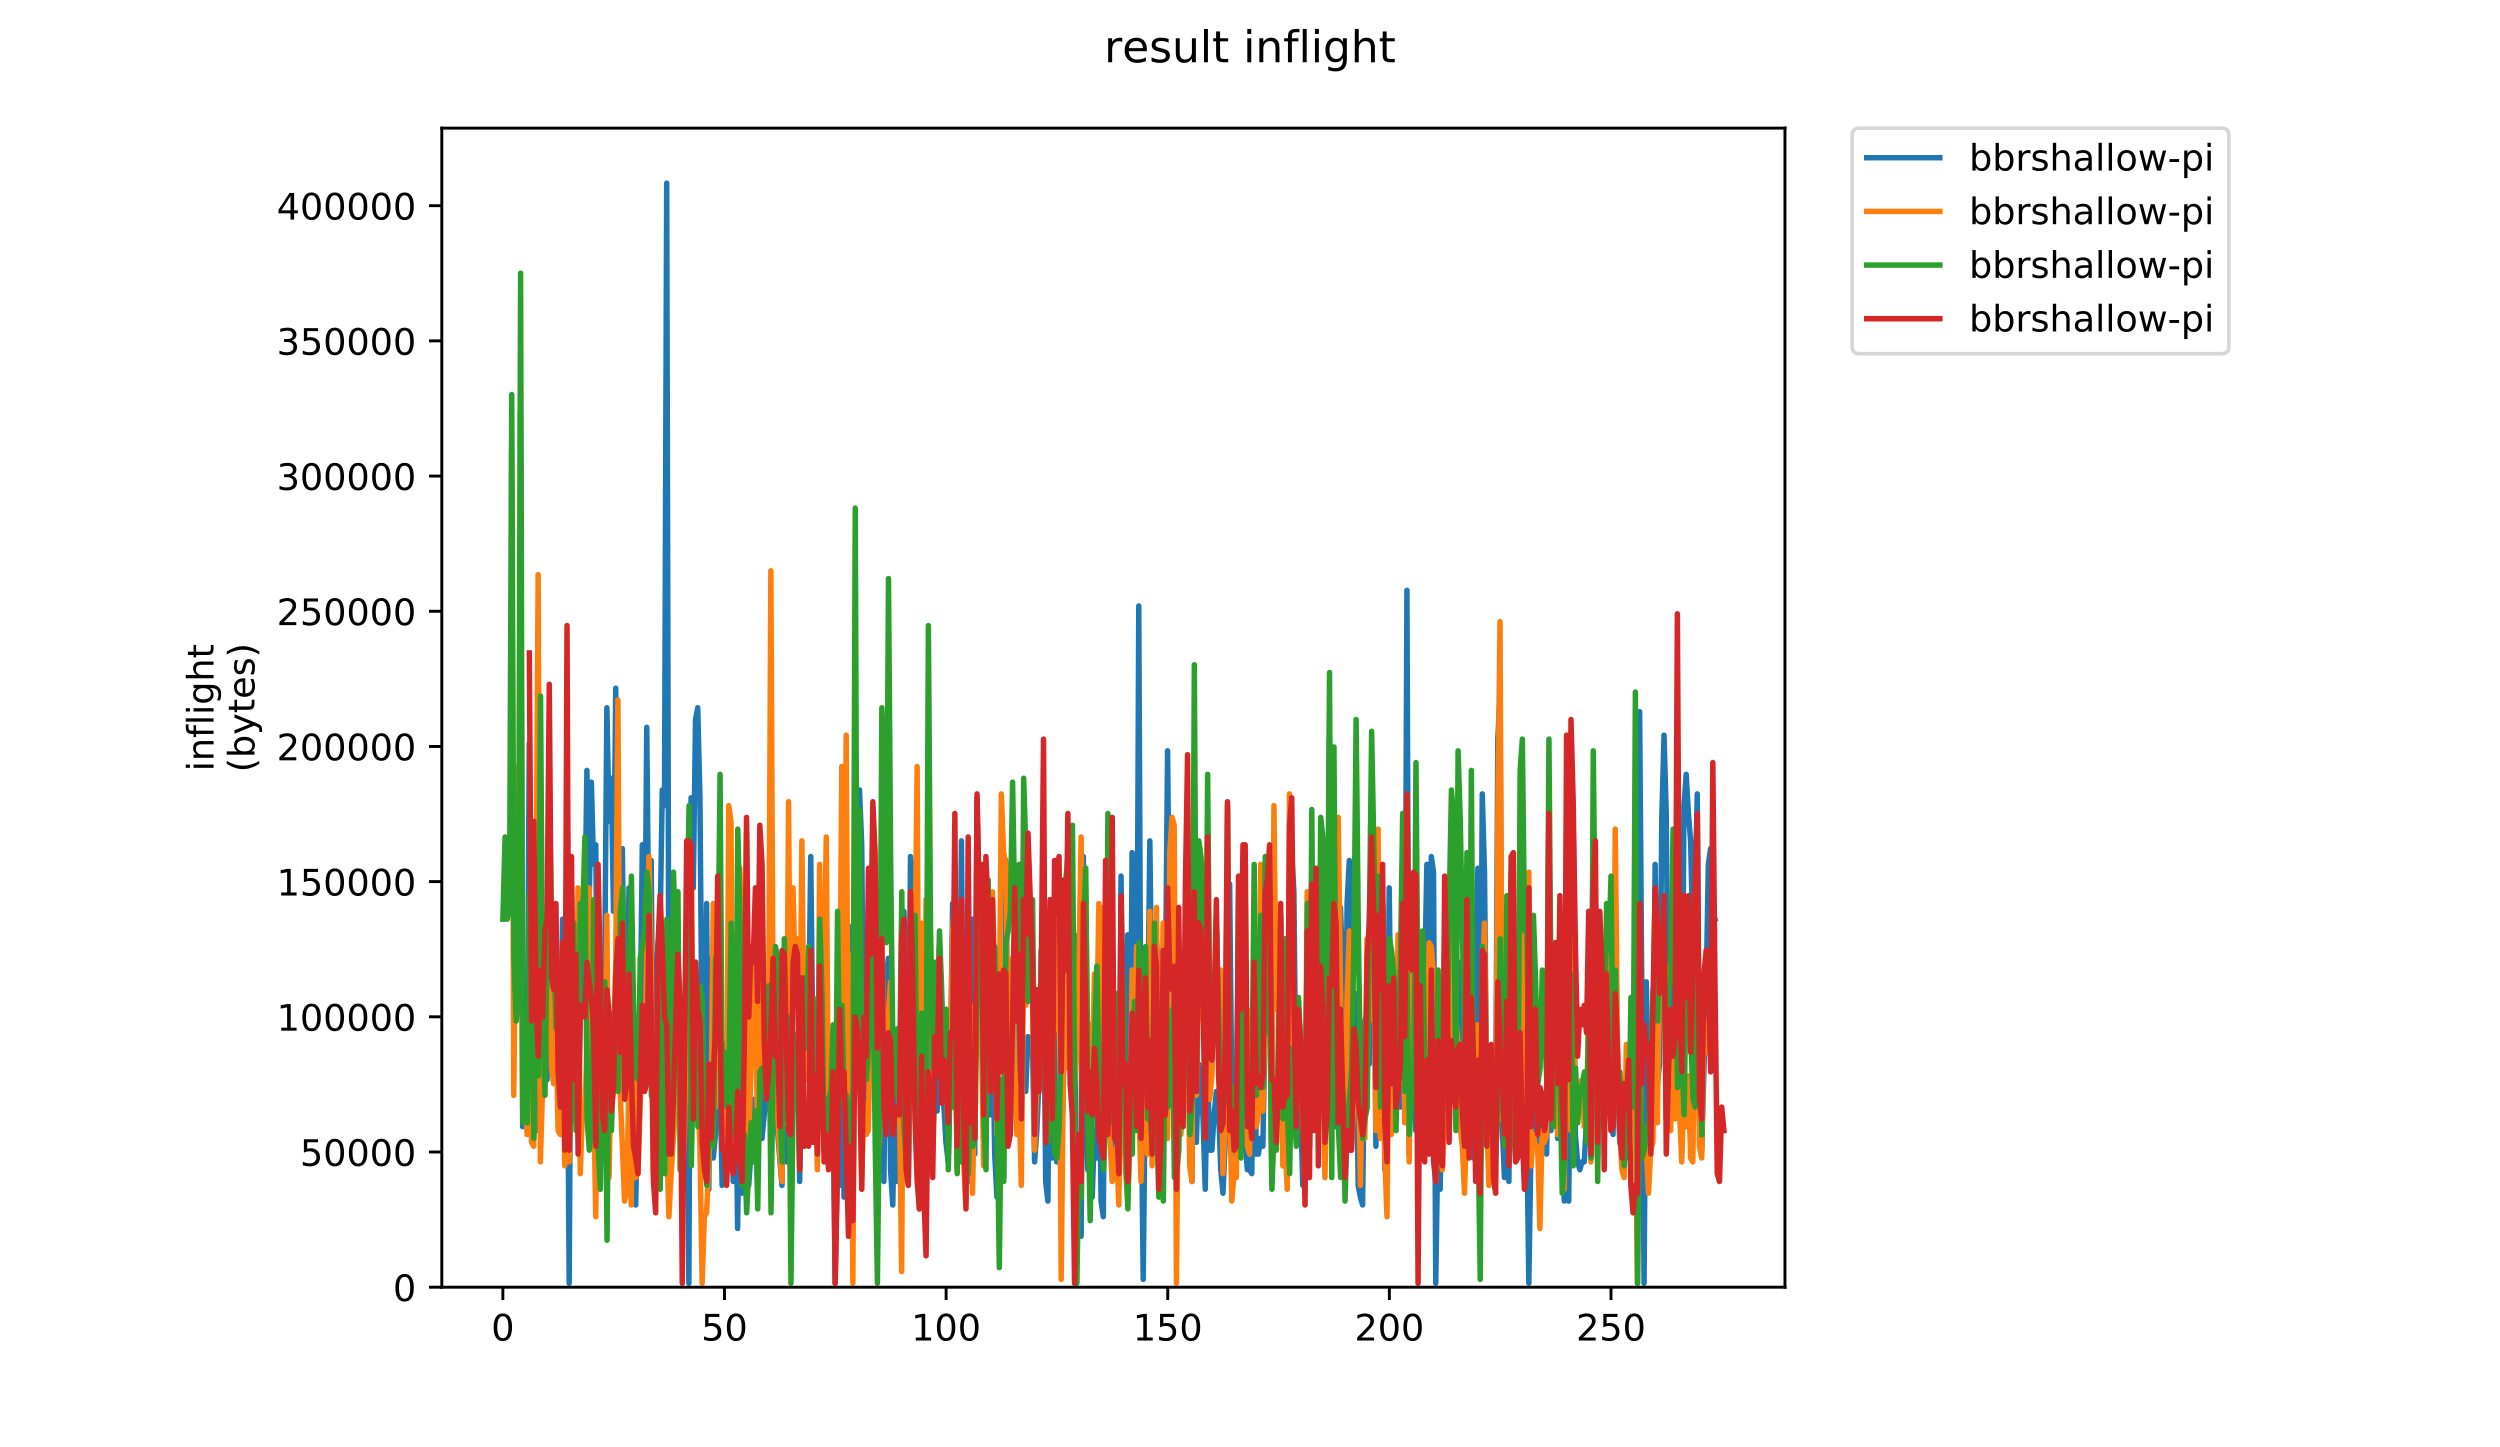 <?xml version="1.0" encoding="utf-8" standalone="no"?>
<!DOCTYPE svg PUBLIC "-//W3C//DTD SVG 1.1//EN"
  "http://www.w3.org/Graphics/SVG/1.1/DTD/svg11.dtd">
<!-- Created with matplotlib (https://matplotlib.org/) -->
<svg height="396pt" version="1.1" viewBox="0 0 684 396" width="684pt" xmlns="http://www.w3.org/2000/svg" xmlns:xlink="http://www.w3.org/1999/xlink">
 <defs>
  <style type="text/css">
*{stroke-linecap:butt;stroke-linejoin:round;}
  </style>
 </defs>
 <g id="figure_1">
  <g id="patch_1">
   <path d="M 0 396 
L 684 396 
L 684 0 
L 0 0 
z
" style="fill:#ffffff;"/>
  </g>
  <g id="axes_1">
   <g id="patch_2">
    <path d="M 120.879 352.174 
L 488.365 352.174 
L 488.365 35.062 
L 120.879 35.062 
z
" style="fill:#ffffff;"/>
   </g>
   <g id="matplotlib.axis_1">
    <g id="xtick_1">
     <g id="line2d_1">
      <defs>
       <path d="M 0 0 
L 0 3.5 
" id="mb0b96abf39" style="stroke:#000000;stroke-width:0.8;"/>
      </defs>
      <g>
       <use style="stroke:#000000;stroke-width:0.8;" x="137.583" xlink:href="#mb0b96abf39" y="352.174"/>
      </g>
     </g>
     <g id="text_1">
      <!-- 0 -->
      <defs>
       <path d="M 31.781 66.406 
Q 24.172 66.406 20.328 58.906 
Q 16.5 51.422 16.5 36.375 
Q 16.5 21.391 20.328 13.891 
Q 24.172 6.391 31.781 6.391 
Q 39.453 6.391 43.281 13.891 
Q 47.125 21.391 47.125 36.375 
Q 47.125 51.422 43.281 58.906 
Q 39.453 66.406 31.781 66.406 
z
M 31.781 74.219 
Q 44.047 74.219 50.516 64.516 
Q 56.984 54.828 56.984 36.375 
Q 56.984 17.969 50.516 8.266 
Q 44.047 -1.422 31.781 -1.422 
Q 19.531 -1.422 13.062 8.266 
Q 6.594 17.969 6.594 36.375 
Q 6.594 54.828 13.062 64.516 
Q 19.531 74.219 31.781 74.219 
z
" id="DejaVuSans-48"/>
      </defs>
      <g transform="translate(134.401 366.773)scale(0.1 -0.1)">
       <use xlink:href="#DejaVuSans-48"/>
      </g>
     </g>
    </g>
    <g id="xtick_2">
     <g id="line2d_2">
      <g>
       <use style="stroke:#000000;stroke-width:0.8;" x="198.22" xlink:href="#mb0b96abf39" y="352.174"/>
      </g>
     </g>
     <g id="text_2">
      <!-- 50 -->
      <defs>
       <path d="M 10.797 72.906 
L 49.516 72.906 
L 49.516 64.594 
L 19.828 64.594 
L 19.828 46.734 
Q 21.969 47.469 24.109 47.828 
Q 26.266 48.188 28.422 48.188 
Q 40.625 48.188 47.75 41.5 
Q 54.891 34.812 54.891 23.391 
Q 54.891 11.625 47.562 5.094 
Q 40.234 -1.422 26.906 -1.422 
Q 22.312 -1.422 17.547 -0.641 
Q 12.797 0.141 7.719 1.703 
L 7.719 11.625 
Q 12.109 9.234 16.797 8.062 
Q 21.484 6.891 26.703 6.891 
Q 35.156 6.891 40.078 11.328 
Q 45.016 15.766 45.016 23.391 
Q 45.016 31 40.078 35.438 
Q 35.156 39.891 26.703 39.891 
Q 22.75 39.891 18.812 39.016 
Q 14.891 38.141 10.797 36.281 
z
" id="DejaVuSans-53"/>
      </defs>
      <g transform="translate(191.857 366.773)scale(0.1 -0.1)">
       <use xlink:href="#DejaVuSans-53"/>
       <use x="63.623" xlink:href="#DejaVuSans-48"/>
      </g>
     </g>
    </g>
    <g id="xtick_3">
     <g id="line2d_3">
      <g>
       <use style="stroke:#000000;stroke-width:0.8;" x="258.857" xlink:href="#mb0b96abf39" y="352.174"/>
      </g>
     </g>
     <g id="text_3">
      <!-- 100 -->
      <defs>
       <path d="M 12.406 8.297 
L 28.516 8.297 
L 28.516 63.922 
L 10.984 60.406 
L 10.984 69.391 
L 28.422 72.906 
L 38.281 72.906 
L 38.281 8.297 
L 54.391 8.297 
L 54.391 0 
L 12.406 0 
z
" id="DejaVuSans-49"/>
      </defs>
      <g transform="translate(249.313 366.773)scale(0.1 -0.1)">
       <use xlink:href="#DejaVuSans-49"/>
       <use x="63.623" xlink:href="#DejaVuSans-48"/>
       <use x="127.246" xlink:href="#DejaVuSans-48"/>
      </g>
     </g>
    </g>
    <g id="xtick_4">
     <g id="line2d_4">
      <g>
       <use style="stroke:#000000;stroke-width:0.8;" x="319.494" xlink:href="#mb0b96abf39" y="352.174"/>
      </g>
     </g>
     <g id="text_4">
      <!-- 150 -->
      <g transform="translate(309.95 366.773)scale(0.1 -0.1)">
       <use xlink:href="#DejaVuSans-49"/>
       <use x="63.623" xlink:href="#DejaVuSans-53"/>
       <use x="127.246" xlink:href="#DejaVuSans-48"/>
      </g>
     </g>
    </g>
    <g id="xtick_5">
     <g id="line2d_5">
      <g>
       <use style="stroke:#000000;stroke-width:0.8;" x="380.131" xlink:href="#mb0b96abf39" y="352.174"/>
      </g>
     </g>
     <g id="text_5">
      <!-- 200 -->
      <defs>
       <path d="M 19.188 8.297 
L 53.609 8.297 
L 53.609 0 
L 7.328 0 
L 7.328 8.297 
Q 12.938 14.109 22.625 23.891 
Q 32.328 33.688 34.812 36.531 
Q 39.547 41.844 41.422 45.531 
Q 43.312 49.219 43.312 52.781 
Q 43.312 58.594 39.234 62.25 
Q 35.156 65.922 28.609 65.922 
Q 23.969 65.922 18.812 64.312 
Q 13.672 62.703 7.812 59.422 
L 7.812 69.391 
Q 13.766 71.781 18.938 73 
Q 24.125 74.219 28.422 74.219 
Q 39.75 74.219 46.484 68.547 
Q 53.219 62.891 53.219 53.422 
Q 53.219 48.922 51.531 44.891 
Q 49.859 40.875 45.406 35.406 
Q 44.188 33.984 37.641 27.219 
Q 31.109 20.453 19.188 8.297 
z
" id="DejaVuSans-50"/>
      </defs>
      <g transform="translate(370.587 366.773)scale(0.1 -0.1)">
       <use xlink:href="#DejaVuSans-50"/>
       <use x="63.623" xlink:href="#DejaVuSans-48"/>
       <use x="127.246" xlink:href="#DejaVuSans-48"/>
      </g>
     </g>
    </g>
    <g id="xtick_6">
     <g id="line2d_6">
      <g>
       <use style="stroke:#000000;stroke-width:0.8;" x="440.768" xlink:href="#mb0b96abf39" y="352.174"/>
      </g>
     </g>
     <g id="text_6">
      <!-- 250 -->
      <g transform="translate(431.224 366.773)scale(0.1 -0.1)">
       <use xlink:href="#DejaVuSans-50"/>
       <use x="63.623" xlink:href="#DejaVuSans-53"/>
       <use x="127.246" xlink:href="#DejaVuSans-48"/>
      </g>
     </g>
    </g>
   </g>
   <g id="matplotlib.axis_2">
    <g id="ytick_1">
     <g id="line2d_7">
      <defs>
       <path d="M 0 0 
L -3.5 0 
" id="m42a231f0ff" style="stroke:#000000;stroke-width:0.8;"/>
      </defs>
      <g>
       <use style="stroke:#000000;stroke-width:0.8;" x="120.879" xlink:href="#m42a231f0ff" y="352.174"/>
      </g>
     </g>
     <g id="text_7">
      <!-- 0 -->
      <g transform="translate(107.516 355.973)scale(0.1 -0.1)">
       <use xlink:href="#DejaVuSans-48"/>
      </g>
     </g>
    </g>
    <g id="ytick_2">
     <g id="line2d_8">
      <g>
       <use style="stroke:#000000;stroke-width:0.8;" x="120.879" xlink:href="#m42a231f0ff" y="315.187"/>
      </g>
     </g>
     <g id="text_8">
      <!-- 50000 -->
      <g transform="translate(82.066 318.986)scale(0.1 -0.1)">
       <use xlink:href="#DejaVuSans-53"/>
       <use x="63.623" xlink:href="#DejaVuSans-48"/>
       <use x="127.246" xlink:href="#DejaVuSans-48"/>
       <use x="190.869" xlink:href="#DejaVuSans-48"/>
       <use x="254.492" xlink:href="#DejaVuSans-48"/>
      </g>
     </g>
    </g>
    <g id="ytick_3">
     <g id="line2d_9">
      <g>
       <use style="stroke:#000000;stroke-width:0.8;" x="120.879" xlink:href="#m42a231f0ff" y="278.2"/>
      </g>
     </g>
     <g id="text_9">
      <!-- 100000 -->
      <g transform="translate(75.704 281.999)scale(0.1 -0.1)">
       <use xlink:href="#DejaVuSans-49"/>
       <use x="63.623" xlink:href="#DejaVuSans-48"/>
       <use x="127.246" xlink:href="#DejaVuSans-48"/>
       <use x="190.869" xlink:href="#DejaVuSans-48"/>
       <use x="254.492" xlink:href="#DejaVuSans-48"/>
       <use x="318.115" xlink:href="#DejaVuSans-48"/>
      </g>
     </g>
    </g>
    <g id="ytick_4">
     <g id="line2d_10">
      <g>
       <use style="stroke:#000000;stroke-width:0.8;" x="120.879" xlink:href="#m42a231f0ff" y="241.213"/>
      </g>
     </g>
     <g id="text_10">
      <!-- 150000 -->
      <g transform="translate(75.704 245.013)scale(0.1 -0.1)">
       <use xlink:href="#DejaVuSans-49"/>
       <use x="63.623" xlink:href="#DejaVuSans-53"/>
       <use x="127.246" xlink:href="#DejaVuSans-48"/>
       <use x="190.869" xlink:href="#DejaVuSans-48"/>
       <use x="254.492" xlink:href="#DejaVuSans-48"/>
       <use x="318.115" xlink:href="#DejaVuSans-48"/>
      </g>
     </g>
    </g>
    <g id="ytick_5">
     <g id="line2d_11">
      <g>
       <use style="stroke:#000000;stroke-width:0.8;" x="120.879" xlink:href="#m42a231f0ff" y="204.226"/>
      </g>
     </g>
     <g id="text_11">
      <!-- 200000 -->
      <g transform="translate(75.704 208.026)scale(0.1 -0.1)">
       <use xlink:href="#DejaVuSans-50"/>
       <use x="63.623" xlink:href="#DejaVuSans-48"/>
       <use x="127.246" xlink:href="#DejaVuSans-48"/>
       <use x="190.869" xlink:href="#DejaVuSans-48"/>
       <use x="254.492" xlink:href="#DejaVuSans-48"/>
       <use x="318.115" xlink:href="#DejaVuSans-48"/>
      </g>
     </g>
    </g>
    <g id="ytick_6">
     <g id="line2d_12">
      <g>
       <use style="stroke:#000000;stroke-width:0.8;" x="120.879" xlink:href="#m42a231f0ff" y="167.239"/>
      </g>
     </g>
     <g id="text_12">
      <!-- 250000 -->
      <g transform="translate(75.704 171.039)scale(0.1 -0.1)">
       <use xlink:href="#DejaVuSans-50"/>
       <use x="63.623" xlink:href="#DejaVuSans-53"/>
       <use x="127.246" xlink:href="#DejaVuSans-48"/>
       <use x="190.869" xlink:href="#DejaVuSans-48"/>
       <use x="254.492" xlink:href="#DejaVuSans-48"/>
       <use x="318.115" xlink:href="#DejaVuSans-48"/>
      </g>
     </g>
    </g>
    <g id="ytick_7">
     <g id="line2d_13">
      <g>
       <use style="stroke:#000000;stroke-width:0.8;" x="120.879" xlink:href="#m42a231f0ff" y="130.252"/>
      </g>
     </g>
     <g id="text_13">
      <!-- 300000 -->
      <defs>
       <path d="M 40.578 39.312 
Q 47.656 37.797 51.625 33 
Q 55.609 28.219 55.609 21.188 
Q 55.609 10.406 48.188 4.484 
Q 40.766 -1.422 27.094 -1.422 
Q 22.516 -1.422 17.656 -0.516 
Q 12.797 0.391 7.625 2.203 
L 7.625 11.719 
Q 11.719 9.328 16.594 8.109 
Q 21.484 6.891 26.812 6.891 
Q 36.078 6.891 40.938 10.547 
Q 45.797 14.203 45.797 21.188 
Q 45.797 27.641 41.281 31.266 
Q 36.766 34.906 28.719 34.906 
L 20.219 34.906 
L 20.219 43.016 
L 29.109 43.016 
Q 36.375 43.016 40.234 45.922 
Q 44.094 48.828 44.094 54.297 
Q 44.094 59.906 40.109 62.906 
Q 36.141 65.922 28.719 65.922 
Q 24.656 65.922 20.016 65.031 
Q 15.375 64.156 9.812 62.312 
L 9.812 71.094 
Q 15.438 72.656 20.344 73.438 
Q 25.25 74.219 29.594 74.219 
Q 40.828 74.219 47.359 69.109 
Q 53.906 64.016 53.906 55.328 
Q 53.906 49.266 50.438 45.094 
Q 46.969 40.922 40.578 39.312 
z
" id="DejaVuSans-51"/>
      </defs>
      <g transform="translate(75.704 134.052)scale(0.1 -0.1)">
       <use xlink:href="#DejaVuSans-51"/>
       <use x="63.623" xlink:href="#DejaVuSans-48"/>
       <use x="127.246" xlink:href="#DejaVuSans-48"/>
       <use x="190.869" xlink:href="#DejaVuSans-48"/>
       <use x="254.492" xlink:href="#DejaVuSans-48"/>
       <use x="318.115" xlink:href="#DejaVuSans-48"/>
      </g>
     </g>
    </g>
    <g id="ytick_8">
     <g id="line2d_14">
      <g>
       <use style="stroke:#000000;stroke-width:0.8;" x="120.879" xlink:href="#m42a231f0ff" y="93.265"/>
      </g>
     </g>
     <g id="text_14">
      <!-- 350000 -->
      <g transform="translate(75.704 97.065)scale(0.1 -0.1)">
       <use xlink:href="#DejaVuSans-51"/>
       <use x="63.623" xlink:href="#DejaVuSans-53"/>
       <use x="127.246" xlink:href="#DejaVuSans-48"/>
       <use x="190.869" xlink:href="#DejaVuSans-48"/>
       <use x="254.492" xlink:href="#DejaVuSans-48"/>
       <use x="318.115" xlink:href="#DejaVuSans-48"/>
      </g>
     </g>
    </g>
    <g id="ytick_9">
     <g id="line2d_15">
      <g>
       <use style="stroke:#000000;stroke-width:0.8;" x="120.879" xlink:href="#m42a231f0ff" y="56.279"/>
      </g>
     </g>
     <g id="text_15">
      <!-- 400000 -->
      <defs>
       <path d="M 37.797 64.312 
L 12.891 25.391 
L 37.797 25.391 
z
M 35.203 72.906 
L 47.609 72.906 
L 47.609 25.391 
L 58.016 25.391 
L 58.016 17.188 
L 47.609 17.188 
L 47.609 0 
L 37.797 0 
L 37.797 17.188 
L 4.891 17.188 
L 4.891 26.703 
z
" id="DejaVuSans-52"/>
      </defs>
      <g transform="translate(75.704 60.078)scale(0.1 -0.1)">
       <use xlink:href="#DejaVuSans-52"/>
       <use x="63.623" xlink:href="#DejaVuSans-48"/>
       <use x="127.246" xlink:href="#DejaVuSans-48"/>
       <use x="190.869" xlink:href="#DejaVuSans-48"/>
       <use x="254.492" xlink:href="#DejaVuSans-48"/>
       <use x="318.115" xlink:href="#DejaVuSans-48"/>
      </g>
     </g>
    </g>
    <g id="text_16">
     <!-- inflight -->
     <defs>
      <path d="M 9.422 54.688 
L 18.406 54.688 
L 18.406 0 
L 9.422 0 
z
M 9.422 75.984 
L 18.406 75.984 
L 18.406 64.594 
L 9.422 64.594 
z
" id="DejaVuSans-105"/>
      <path d="M 54.891 33.016 
L 54.891 0 
L 45.906 0 
L 45.906 32.719 
Q 45.906 40.484 42.875 44.328 
Q 39.844 48.188 33.797 48.188 
Q 26.516 48.188 22.312 43.547 
Q 18.109 38.922 18.109 30.906 
L 18.109 0 
L 9.078 0 
L 9.078 54.688 
L 18.109 54.688 
L 18.109 46.188 
Q 21.344 51.125 25.703 53.562 
Q 30.078 56 35.797 56 
Q 45.219 56 50.047 50.172 
Q 54.891 44.344 54.891 33.016 
z
" id="DejaVuSans-110"/>
      <path d="M 37.109 75.984 
L 37.109 68.5 
L 28.516 68.5 
Q 23.688 68.5 21.797 66.547 
Q 19.922 64.594 19.922 59.516 
L 19.922 54.688 
L 34.719 54.688 
L 34.719 47.703 
L 19.922 47.703 
L 19.922 0 
L 10.891 0 
L 10.891 47.703 
L 2.297 47.703 
L 2.297 54.688 
L 10.891 54.688 
L 10.891 58.5 
Q 10.891 67.625 15.141 71.797 
Q 19.391 75.984 28.609 75.984 
z
" id="DejaVuSans-102"/>
      <path d="M 9.422 75.984 
L 18.406 75.984 
L 18.406 0 
L 9.422 0 
z
" id="DejaVuSans-108"/>
      <path d="M 45.406 27.984 
Q 45.406 37.75 41.375 43.109 
Q 37.359 48.484 30.078 48.484 
Q 22.859 48.484 18.828 43.109 
Q 14.797 37.75 14.797 27.984 
Q 14.797 18.266 18.828 12.891 
Q 22.859 7.516 30.078 7.516 
Q 37.359 7.516 41.375 12.891 
Q 45.406 18.266 45.406 27.984 
z
M 54.391 6.781 
Q 54.391 -7.172 48.188 -13.984 
Q 42 -20.797 29.203 -20.797 
Q 24.469 -20.797 20.266 -20.094 
Q 16.062 -19.391 12.109 -17.922 
L 12.109 -9.188 
Q 16.062 -11.328 19.922 -12.344 
Q 23.781 -13.375 27.781 -13.375 
Q 36.625 -13.375 41.016 -8.766 
Q 45.406 -4.156 45.406 5.172 
L 45.406 9.625 
Q 42.625 4.781 38.281 2.391 
Q 33.938 0 27.875 0 
Q 17.828 0 11.672 7.656 
Q 5.516 15.328 5.516 27.984 
Q 5.516 40.672 11.672 48.328 
Q 17.828 56 27.875 56 
Q 33.938 56 38.281 53.609 
Q 42.625 51.219 45.406 46.391 
L 45.406 54.688 
L 54.391 54.688 
z
" id="DejaVuSans-103"/>
      <path d="M 54.891 33.016 
L 54.891 0 
L 45.906 0 
L 45.906 32.719 
Q 45.906 40.484 42.875 44.328 
Q 39.844 48.188 33.797 48.188 
Q 26.516 48.188 22.312 43.547 
Q 18.109 38.922 18.109 30.906 
L 18.109 0 
L 9.078 0 
L 9.078 75.984 
L 18.109 75.984 
L 18.109 46.188 
Q 21.344 51.125 25.703 53.562 
Q 30.078 56 35.797 56 
Q 45.219 56 50.047 50.172 
Q 54.891 44.344 54.891 33.016 
z
" id="DejaVuSans-104"/>
      <path d="M 18.312 70.219 
L 18.312 54.688 
L 36.812 54.688 
L 36.812 47.703 
L 18.312 47.703 
L 18.312 18.016 
Q 18.312 11.328 20.141 9.422 
Q 21.969 7.516 27.594 7.516 
L 36.812 7.516 
L 36.812 0 
L 27.594 0 
Q 17.188 0 13.234 3.875 
Q 9.281 7.766 9.281 18.016 
L 9.281 47.703 
L 2.688 47.703 
L 2.688 54.688 
L 9.281 54.688 
L 9.281 70.219 
z
" id="DejaVuSans-116"/>
     </defs>
     <g transform="translate(58.426 211.018)rotate(-90)scale(0.1 -0.1)">
      <use xlink:href="#DejaVuSans-105"/>
      <use x="27.783" xlink:href="#DejaVuSans-110"/>
      <use x="91.162" xlink:href="#DejaVuSans-102"/>
      <use x="126.367" xlink:href="#DejaVuSans-108"/>
      <use x="154.15" xlink:href="#DejaVuSans-105"/>
      <use x="181.934" xlink:href="#DejaVuSans-103"/>
      <use x="245.41" xlink:href="#DejaVuSans-104"/>
      <use x="308.789" xlink:href="#DejaVuSans-116"/>
     </g>
     <!-- (bytes) -->
     <defs>
      <path d="M 31 75.875 
Q 24.469 64.656 21.281 53.656 
Q 18.109 42.672 18.109 31.391 
Q 18.109 20.125 21.312 9.062 
Q 24.516 -2 31 -13.188 
L 23.188 -13.188 
Q 15.875 -1.703 12.234 9.375 
Q 8.594 20.453 8.594 31.391 
Q 8.594 42.281 12.203 53.312 
Q 15.828 64.359 23.188 75.875 
z
" id="DejaVuSans-40"/>
      <path d="M 48.688 27.297 
Q 48.688 37.203 44.609 42.844 
Q 40.531 48.484 33.406 48.484 
Q 26.266 48.484 22.188 42.844 
Q 18.109 37.203 18.109 27.297 
Q 18.109 17.391 22.188 11.75 
Q 26.266 6.109 33.406 6.109 
Q 40.531 6.109 44.609 11.75 
Q 48.688 17.391 48.688 27.297 
z
M 18.109 46.391 
Q 20.953 51.266 25.266 53.625 
Q 29.594 56 35.594 56 
Q 45.562 56 51.781 48.094 
Q 58.016 40.188 58.016 27.297 
Q 58.016 14.406 51.781 6.484 
Q 45.562 -1.422 35.594 -1.422 
Q 29.594 -1.422 25.266 0.953 
Q 20.953 3.328 18.109 8.203 
L 18.109 0 
L 9.078 0 
L 9.078 75.984 
L 18.109 75.984 
z
" id="DejaVuSans-98"/>
      <path d="M 32.172 -5.078 
Q 28.375 -14.844 24.75 -17.812 
Q 21.141 -20.797 15.094 -20.797 
L 7.906 -20.797 
L 7.906 -13.281 
L 13.188 -13.281 
Q 16.891 -13.281 18.938 -11.516 
Q 21 -9.766 23.484 -3.219 
L 25.094 0.875 
L 2.984 54.688 
L 12.5 54.688 
L 29.594 11.922 
L 46.688 54.688 
L 56.203 54.688 
z
" id="DejaVuSans-121"/>
      <path d="M 56.203 29.594 
L 56.203 25.203 
L 14.891 25.203 
Q 15.484 15.922 20.484 11.062 
Q 25.484 6.203 34.422 6.203 
Q 39.594 6.203 44.453 7.469 
Q 49.312 8.734 54.109 11.281 
L 54.109 2.781 
Q 49.266 0.734 44.188 -0.344 
Q 39.109 -1.422 33.891 -1.422 
Q 20.797 -1.422 13.156 6.188 
Q 5.516 13.812 5.516 26.812 
Q 5.516 40.234 12.766 48.109 
Q 20.016 56 32.328 56 
Q 43.359 56 49.781 48.891 
Q 56.203 41.797 56.203 29.594 
z
M 47.219 32.234 
Q 47.125 39.594 43.094 43.984 
Q 39.062 48.391 32.422 48.391 
Q 24.906 48.391 20.391 44.141 
Q 15.875 39.891 15.188 32.172 
z
" id="DejaVuSans-101"/>
      <path d="M 44.281 53.078 
L 44.281 44.578 
Q 40.484 46.531 36.375 47.5 
Q 32.281 48.484 27.875 48.484 
Q 21.188 48.484 17.844 46.438 
Q 14.5 44.391 14.5 40.281 
Q 14.5 37.156 16.891 35.375 
Q 19.281 33.594 26.516 31.984 
L 29.594 31.297 
Q 39.156 29.25 43.188 25.516 
Q 47.219 21.781 47.219 15.094 
Q 47.219 7.469 41.188 3.016 
Q 35.156 -1.422 24.609 -1.422 
Q 20.219 -1.422 15.453 -0.562 
Q 10.688 0.297 5.422 2 
L 5.422 11.281 
Q 10.406 8.688 15.234 7.391 
Q 20.062 6.109 24.812 6.109 
Q 31.156 6.109 34.562 8.281 
Q 37.984 10.453 37.984 14.406 
Q 37.984 18.062 35.516 20.016 
Q 33.062 21.969 24.703 23.781 
L 21.578 24.516 
Q 13.234 26.266 9.516 29.906 
Q 5.812 33.547 5.812 39.891 
Q 5.812 47.609 11.281 51.797 
Q 16.75 56 26.812 56 
Q 31.781 56 36.172 55.266 
Q 40.578 54.547 44.281 53.078 
z
" id="DejaVuSans-115"/>
      <path d="M 8.016 75.875 
L 15.828 75.875 
Q 23.141 64.359 26.781 53.312 
Q 30.422 42.281 30.422 31.391 
Q 30.422 20.453 26.781 9.375 
Q 23.141 -1.703 15.828 -13.188 
L 8.016 -13.188 
Q 14.5 -2 17.703 9.062 
Q 20.906 20.125 20.906 31.391 
Q 20.906 42.672 17.703 53.656 
Q 14.5 64.656 8.016 75.875 
z
" id="DejaVuSans-41"/>
     </defs>
     <g transform="translate(69.624 211.295)rotate(-90)scale(0.1 -0.1)">
      <use xlink:href="#DejaVuSans-40"/>
      <use x="39.014" xlink:href="#DejaVuSans-98"/>
      <use x="102.49" xlink:href="#DejaVuSans-121"/>
      <use x="161.67" xlink:href="#DejaVuSans-116"/>
      <use x="200.879" xlink:href="#DejaVuSans-101"/>
      <use x="262.402" xlink:href="#DejaVuSans-115"/>
      <use x="314.502" xlink:href="#DejaVuSans-41"/>
     </g>
    </g>
   </g>
   <g id="line2d_16">
    <path clip-path="url(#pde8e6d6937)" d="M 142.387 113.309 
L 142.994 308.257 
L 143.6 287.906 
L 144.207 298.617 
L 144.813 203.285 
L 145.419 283.621 
L 146.026 294.332 
L 146.632 309.328 
L 147.238 300.759 
L 147.845 279.336 
L 148.451 288.977 
L 149.057 295.404 
L 149.664 295.404 
L 150.27 240.775 
L 150.877 278.265 
L 151.483 272.91 
L 152.089 275.052 
L 152.696 298.617 
L 153.302 305.044 
L 153.908 251.487 
L 154.515 310.4 
L 155.121 261.127 
L 155.728 351.103 
L 156.334 243.989 
L 156.94 297.546 
L 157.547 305.044 
L 158.153 307.186 
L 158.759 276.123 
L 159.366 276.123 
L 159.972 252.558 
L 160.579 210.783 
L 161.185 248.273 
L 161.791 213.997 
L 162.398 236.491 
L 163.004 231.135 
L 163.61 299.688 
L 164.217 320.04 
L 164.823 291.119 
L 165.43 267.554 
L 166.036 193.645 
L 166.642 224.708 
L 167.249 212.926 
L 167.855 249.345 
L 168.461 188.289 
L 169.068 275.052 
L 169.674 247.202 
L 170.28 232.206 
L 170.887 287.906 
L 171.493 286.834 
L 172.1 242.918 
L 172.706 291.119 
L 173.312 293.261 
L 173.919 329.68 
L 174.525 300.759 
L 175.131 282.55 
L 175.738 231.135 
L 176.344 273.981 
L 176.951 199.001 
L 177.557 261.127 
L 178.163 235.42 
L 178.77 311.471 
L 179.376 278.265 
L 179.982 258.985 
L 180.589 254.7 
L 181.195 216.139 
L 181.802 220.424 
L 182.408 50.112 
L 183.014 288.977 
L 183.621 294.332 
L 184.227 260.056 
L 184.833 294.332 
L 185.44 257.914 
L 186.652 305.044 
L 187.259 288.977 
L 187.865 263.269 
L 188.472 351.103 
L 189.078 218.281 
L 189.684 242.918 
L 190.291 196.859 
L 190.897 193.645 
L 191.503 218.281 
L 192.11 290.048 
L 192.716 315.755 
L 193.323 247.202 
L 193.929 325.396 
L 194.535 262.198 
L 195.142 316.826 
L 195.748 310.4 
L 196.354 258.985 
L 197.567 324.324 
L 198.174 285.763 
L 198.78 323.253 
L 199.386 272.91 
L 199.993 256.843 
L 200.599 323.253 
L 201.205 285.763 
L 201.812 336.107 
L 202.418 288.977 
L 203.025 326.467 
L 203.631 323.253 
L 204.237 253.629 
L 204.844 324.324 
L 205.45 315.755 
L 206.056 300.759 
L 206.663 307.186 
L 207.269 322.182 
L 207.875 282.55 
L 208.482 311.471 
L 209.088 305.044 
L 209.695 301.83 
L 210.301 292.19 
L 210.907 241.847 
L 211.514 305.044 
L 212.12 301.83 
L 213.939 324.324 
L 214.546 263.269 
L 215.152 317.898 
L 215.758 270.767 
L 216.365 314.684 
L 216.971 282.55 
L 217.577 296.475 
L 218.184 290.048 
L 218.79 323.253 
L 219.397 251.487 
L 220.003 285.763 
L 220.609 294.332 
L 221.216 281.479 
L 221.822 234.349 
L 222.428 290.048 
L 223.035 298.617 
L 223.641 310.4 
L 224.247 272.91 
L 224.854 305.044 
L 225.46 306.115 
L 226.067 271.838 
L 226.673 312.542 
L 227.886 295.404 
L 228.492 351.103 
L 229.098 317.898 
L 229.705 324.324 
L 230.311 231.135 
L 230.918 327.538 
L 231.524 273.981 
L 232.13 325.396 
L 232.737 253.629 
L 233.343 321.111 
L 233.949 247.202 
L 234.556 240.775 
L 235.162 216.139 
L 235.769 231.135 
L 236.375 303.973 
L 236.981 305.044 
L 237.588 278.265 
L 238.194 240.775 
L 238.8 267.554 
L 239.407 272.91 
L 240.013 301.83 
L 240.62 311.471 
L 241.226 276.123 
L 241.832 323.253 
L 242.439 268.625 
L 243.045 262.198 
L 243.651 320.04 
L 244.258 329.68 
L 244.864 297.546 
L 245.47 323.253 
L 246.077 312.542 
L 246.683 296.475 
L 247.29 249.345 
L 247.896 263.269 
L 248.502 323.253 
L 249.109 234.349 
L 249.715 238.633 
L 250.928 291.119 
L 251.534 311.471 
L 252.141 260.056 
L 252.747 299.688 
L 253.353 270.767 
L 253.96 271.838 
L 254.566 285.763 
L 255.172 314.684 
L 255.779 294.332 
L 256.385 303.973 
L 256.992 273.981 
L 258.204 301.83 
L 258.811 312.542 
L 259.417 317.898 
L 260.023 290.048 
L 260.63 247.202 
L 261.236 266.483 
L 261.842 316.826 
L 262.449 292.19 
L 263.055 230.064 
L 263.662 307.186 
L 264.268 308.257 
L 264.874 261.127 
L 265.481 323.253 
L 266.087 251.487 
L 266.693 315.755 
L 267.3 218.281 
L 267.906 249.345 
L 268.513 254.7 
L 269.119 302.902 
L 269.725 248.273 
L 270.332 258.985 
L 270.938 305.044 
L 271.544 278.265 
L 272.151 315.755 
L 272.757 327.538 
L 273.364 305.044 
L 273.97 310.4 
L 274.576 322.182 
L 275.183 235.42 
L 275.789 299.688 
L 276.395 309.328 
L 277.002 290.048 
L 277.608 288.977 
L 278.214 271.838 
L 278.821 295.404 
L 279.427 286.834 
L 280.034 297.546 
L 280.64 298.617 
L 281.246 283.621 
L 281.853 286.834 
L 282.459 283.621 
L 283.065 317.898 
L 283.672 309.328 
L 284.278 295.404 
L 284.885 260.056 
L 285.491 257.914 
L 286.097 323.253 
L 286.704 328.609 
L 287.31 262.198 
L 287.916 316.826 
L 288.523 275.052 
L 289.129 317.898 
L 289.736 252.558 
L 290.342 314.684 
L 291.555 276.123 
L 292.161 280.408 
L 292.767 239.704 
L 293.374 301.83 
L 293.98 255.771 
L 294.587 338.249 
L 295.193 335.036 
L 295.799 338.249 
L 296.406 234.349 
L 297.012 303.973 
L 297.618 320.04 
L 298.225 312.542 
L 298.831 327.538 
L 299.437 309.328 
L 300.044 316.826 
L 300.65 283.621 
L 301.257 328.609 
L 301.863 332.894 
L 302.469 264.341 
L 303.076 260.056 
L 303.682 306.115 
L 304.288 314.684 
L 304.895 300.759 
L 305.501 290.048 
L 306.108 324.324 
L 306.714 239.704 
L 307.32 283.621 
L 307.927 300.759 
L 308.533 255.771 
L 309.139 310.4 
L 309.746 233.277 
L 310.352 295.404 
L 310.959 305.044 
L 311.565 165.795 
L 312.171 295.404 
L 312.778 350.032 
L 313.384 294.332 
L 313.99 281.479 
L 314.597 230.064 
L 315.203 281.479 
L 315.809 253.629 
L 316.416 257.914 
L 317.022 265.412 
L 317.629 301.83 
L 318.235 264.341 
L 318.841 271.838 
L 319.448 205.428 
L 320.054 265.412 
L 320.66 284.692 
L 321.267 288.977 
L 321.873 320.04 
L 322.48 257.914 
L 323.086 300.759 
L 323.692 300.759 
L 324.299 299.688 
L 324.905 248.273 
L 325.511 309.328 
L 326.118 323.253 
L 326.724 260.056 
L 327.331 312.542 
L 327.937 291.119 
L 328.543 294.332 
L 329.15 306.115 
L 329.756 325.396 
L 330.362 290.048 
L 330.969 314.684 
L 331.575 314.684 
L 332.182 305.044 
L 332.788 298.617 
L 333.394 302.902 
L 334.001 320.04 
L 334.607 326.467 
L 335.213 312.542 
L 335.82 262.198 
L 336.426 241.847 
L 337.032 300.759 
L 337.639 315.755 
L 338.245 315.755 
L 338.852 261.127 
L 339.458 279.336 
L 340.064 268.625 
L 340.671 312.542 
L 341.277 320.04 
L 341.883 320.04 
L 342.49 321.111 
L 343.096 267.554 
L 343.703 315.755 
L 344.309 315.755 
L 344.915 311.471 
L 345.522 313.613 
L 346.128 280.408 
L 346.734 237.562 
L 347.341 240.775 
L 347.947 323.253 
L 348.554 305.044 
L 349.16 306.115 
L 349.766 295.404 
L 350.373 250.416 
L 350.979 301.83 
L 351.585 275.052 
L 352.192 293.261 
L 352.798 295.404 
L 353.404 233.277 
L 354.011 243.989 
L 354.617 303.973 
L 355.224 281.479 
L 356.436 324.324 
L 357.043 308.257 
L 357.649 257.914 
L 358.255 277.194 
L 358.862 271.838 
L 359.468 284.692 
L 360.075 257.914 
L 360.681 280.408 
L 361.287 267.554 
L 361.894 269.696 
L 362.5 302.902 
L 363.106 283.621 
L 363.713 202.214 
L 364.319 255.771 
L 364.926 260.056 
L 365.532 308.257 
L 366.138 286.834 
L 366.745 248.273 
L 367.351 264.341 
L 367.957 315.755 
L 368.564 247.202 
L 369.17 235.42 
L 369.777 311.471 
L 370.383 295.404 
L 370.989 271.838 
L 371.596 324.324 
L 372.202 327.538 
L 372.808 329.68 
L 373.415 279.336 
L 374.021 277.194 
L 374.627 291.119 
L 375.234 256.843 
L 375.84 243.989 
L 376.447 313.613 
L 377.053 278.265 
L 377.659 303.973 
L 378.266 247.202 
L 378.872 320.04 
L 379.478 314.684 
L 380.085 242.918 
L 380.691 293.261 
L 381.298 281.479 
L 381.904 286.834 
L 382.51 272.91 
L 383.117 302.902 
L 383.723 268.625 
L 384.329 300.759 
L 384.936 161.511 
L 385.542 315.755 
L 386.149 262.198 
L 386.755 265.412 
L 387.361 309.328 
L 387.968 309.328 
L 388.574 277.194 
L 389.18 298.617 
L 390.393 236.491 
L 390.999 313.613 
L 391.606 234.349 
L 392.212 238.633 
L 392.819 351.103 
L 393.425 310.4 
L 394.031 325.396 
L 395.244 261.127 
L 395.85 250.416 
L 396.457 296.475 
L 397.063 250.416 
L 397.67 253.629 
L 398.276 281.479 
L 398.882 273.981 
L 399.489 263.269 
L 400.095 298.617 
L 400.701 310.4 
L 401.308 255.771 
L 401.914 253.629 
L 402.521 233.277 
L 403.127 316.826 
L 404.34 237.562 
L 404.946 305.044 
L 405.552 217.21 
L 406.159 238.633 
L 406.765 300.759 
L 407.372 311.471 
L 407.978 316.826 
L 409.191 308.257 
L 409.797 202.214 
L 410.403 190.432 
L 411.01 308.257 
L 411.616 322.182 
L 412.222 291.119 
L 412.829 323.253 
L 413.435 263.269 
L 414.042 246.131 
L 414.648 284.692 
L 415.254 305.044 
L 415.861 294.332 
L 416.467 253.629 
L 417.073 300.759 
L 417.68 305.044 
L 418.286 351.103 
L 418.893 312.542 
L 419.499 306.115 
L 420.105 296.475 
L 420.712 314.684 
L 421.318 311.471 
L 421.924 301.83 
L 422.531 310.4 
L 423.137 315.755 
L 423.744 284.692 
L 424.35 309.328 
L 424.956 271.838 
L 425.563 257.914 
L 426.169 311.471 
L 426.775 277.194 
L 427.382 315.755 
L 427.988 328.609 
L 428.594 250.416 
L 429.201 328.609 
L 429.807 273.981 
L 430.414 253.629 
L 431.02 310.4 
L 431.626 317.898 
L 432.233 320.04 
L 432.839 317.898 
L 433.445 317.898 
L 434.052 307.186 
L 434.658 285.763 
L 435.265 292.19 
L 435.871 233.277 
L 436.477 245.06 
L 437.084 316.826 
L 437.69 258.985 
L 438.296 270.767 
L 438.903 308.257 
L 439.509 276.123 
L 440.116 296.475 
L 440.722 299.688 
L 441.328 310.4 
L 441.935 272.91 
L 443.147 312.542 
L 444.36 316.826 
L 444.966 308.257 
L 445.573 316.826 
L 446.179 300.759 
L 446.786 296.475 
L 447.392 278.265 
L 447.998 309.328 
L 448.605 194.716 
L 449.817 351.103 
L 450.424 268.625 
L 451.03 300.759 
L 451.637 299.688 
L 452.243 295.404 
L 452.849 236.491 
L 453.456 296.475 
L 454.062 291.119 
L 454.668 223.637 
L 455.275 201.143 
L 455.881 222.566 
L 456.488 291.119 
L 457.094 263.269 
L 457.7 243.989 
L 458.307 282.55 
L 458.913 206.499 
L 459.519 277.194 
L 460.126 302.902 
L 460.732 220.424 
L 461.339 211.855 
L 461.945 222.566 
L 462.551 230.064 
L 463.158 256.843 
L 463.764 243.989 
L 464.37 217.21 
L 464.977 306.115 
L 465.583 314.684 
L 466.796 270.767 
L 467.402 236.491 
L 468.009 232.206 
L 468.615 249.345 
L 469.221 251.487 
L 469.221 251.487 
" style="fill:none;stroke:#1f77b4;stroke-linecap:square;stroke-width:1.5;"/>
   </g>
   <g id="line2d_17">
    <path clip-path="url(#pde8e6d6937)" d="M 139.96 124.021 
L 140.566 299.688 
L 141.172 238.633 
L 141.779 209.712 
L 142.385 215.068 
L 142.991 302.902 
L 143.598 291.119 
L 144.204 310.4 
L 144.81 270.767 
L 145.417 312.542 
L 146.023 313.613 
L 146.63 258.985 
L 147.236 157.226 
L 147.842 317.898 
L 148.449 297.546 
L 149.055 282.55 
L 149.661 280.408 
L 150.268 260.056 
L 150.874 292.19 
L 151.481 296.475 
L 152.087 277.194 
L 152.693 309.328 
L 153.3 310.4 
L 153.906 273.981 
L 154.512 318.969 
L 155.119 308.257 
L 155.725 317.898 
L 156.332 266.483 
L 156.938 252.558 
L 157.544 297.546 
L 158.151 242.918 
L 158.757 321.111 
L 159.363 303.973 
L 159.97 306.115 
L 160.576 286.834 
L 161.182 242.918 
L 161.789 300.759 
L 162.395 298.617 
L 163.002 332.894 
L 163.608 272.91 
L 164.214 320.04 
L 164.821 315.755 
L 165.427 309.328 
L 166.033 250.416 
L 166.64 322.182 
L 167.246 288.977 
L 167.853 283.621 
L 168.459 264.341 
L 169.065 191.503 
L 169.672 298.617 
L 170.884 328.609 
L 171.491 325.396 
L 172.097 294.332 
L 172.704 329.68 
L 173.31 277.194 
L 173.916 322.182 
L 174.523 321.111 
L 175.735 285.763 
L 176.342 296.475 
L 176.948 260.056 
L 177.555 234.349 
L 178.161 262.198 
L 178.767 321.111 
L 179.374 290.048 
L 179.98 315.755 
L 180.586 308.257 
L 181.193 309.328 
L 181.799 312.542 
L 182.405 311.471 
L 183.012 332.894 
L 183.618 321.111 
L 184.831 302.902 
L 185.437 263.269 
L 186.65 323.253 
L 187.256 311.471 
L 187.863 272.91 
L 188.469 265.412 
L 189.076 247.202 
L 189.682 300.759 
L 190.288 302.902 
L 190.895 299.688 
L 191.501 313.613 
L 192.107 351.103 
L 192.714 332.894 
L 193.32 331.822 
L 194.533 305.044 
L 195.139 247.202 
L 195.746 302.902 
L 196.352 247.202 
L 196.958 255.771 
L 197.565 303.973 
L 198.171 309.328 
L 198.777 316.826 
L 199.384 220.424 
L 199.99 224.708 
L 200.597 314.684 
L 201.203 255.771 
L 201.809 271.838 
L 202.416 237.562 
L 203.022 257.914 
L 203.628 311.471 
L 204.235 227.922 
L 204.841 312.542 
L 205.448 293.261 
L 206.054 261.127 
L 206.66 266.483 
L 207.267 312.542 
L 207.873 248.273 
L 209.086 297.546 
L 209.692 291.119 
L 210.299 280.408 
L 210.905 156.155 
L 211.511 275.052 
L 212.118 294.332 
L 212.724 303.973 
L 213.33 315.755 
L 213.937 323.253 
L 214.543 261.127 
L 215.15 307.186 
L 215.756 219.353 
L 216.362 305.044 
L 216.969 242.918 
L 217.575 267.554 
L 218.181 256.843 
L 218.788 301.83 
L 219.394 230.064 
L 220 286.834 
L 220.607 295.404 
L 221.213 286.834 
L 221.82 275.052 
L 222.426 298.617 
L 223.032 296.475 
L 223.639 320.04 
L 224.245 236.491 
L 224.851 305.044 
L 226.064 228.993 
L 226.671 309.328 
L 227.277 312.542 
L 227.883 306.115 
L 228.49 325.396 
L 229.096 293.261 
L 229.702 295.404 
L 230.309 209.712 
L 230.915 298.617 
L 231.522 201.143 
L 232.128 310.4 
L 232.734 261.127 
L 233.341 351.103 
L 233.947 253.629 
L 234.553 250.416 
L 235.16 245.06 
L 235.766 322.182 
L 236.372 301.83 
L 236.979 310.4 
L 237.585 309.328 
L 238.192 275.052 
L 238.798 285.763 
L 239.404 279.336 
L 240.011 318.969 
L 240.617 312.542 
L 241.223 251.487 
L 241.83 292.19 
L 242.436 300.759 
L 243.043 278.265 
L 243.649 268.625 
L 244.255 284.692 
L 244.862 294.332 
L 245.468 298.617 
L 246.074 299.688 
L 246.681 347.89 
L 247.287 254.7 
L 247.894 315.755 
L 248.5 315.755 
L 249.106 262.198 
L 249.713 266.483 
L 250.319 264.341 
L 250.925 209.712 
L 251.532 330.751 
L 252.138 252.558 
L 252.744 315.755 
L 253.351 246.131 
L 253.957 257.914 
L 254.564 255.771 
L 255.17 299.688 
L 255.776 269.696 
L 256.383 291.119 
L 256.989 258.985 
L 257.595 276.123 
L 258.202 298.617 
L 258.808 294.332 
L 259.415 309.328 
L 260.021 293.261 
L 260.627 254.7 
L 261.234 247.202 
L 261.84 320.04 
L 262.446 282.55 
L 263.053 257.914 
L 263.659 317.898 
L 264.266 329.68 
L 264.872 288.977 
L 265.478 275.052 
L 266.085 326.467 
L 267.297 265.412 
L 267.904 270.767 
L 268.51 282.55 
L 269.117 318.969 
L 269.723 250.416 
L 270.936 296.475 
L 271.542 243.989 
L 272.148 268.625 
L 272.755 310.4 
L 273.361 283.621 
L 273.967 217.21 
L 274.574 233.277 
L 275.18 236.491 
L 275.787 287.906 
L 276.393 297.546 
L 276.999 262.198 
L 277.606 291.119 
L 278.212 310.4 
L 278.818 298.617 
L 279.425 324.324 
L 280.031 265.412 
L 280.638 275.052 
L 281.244 270.767 
L 281.85 260.056 
L 282.457 267.554 
L 283.063 314.684 
L 283.669 297.546 
L 284.276 276.123 
L 284.882 268.625 
L 285.489 237.562 
L 286.095 297.546 
L 286.701 264.341 
L 287.308 258.985 
L 287.914 300.759 
L 288.52 267.554 
L 289.127 281.479 
L 289.733 253.629 
L 290.339 350.032 
L 290.946 293.261 
L 291.552 266.483 
L 292.159 292.19 
L 292.765 284.692 
L 293.371 295.404 
L 293.978 297.546 
L 294.584 287.906 
L 295.19 264.341 
L 295.797 228.993 
L 296.403 283.621 
L 297.01 242.918 
L 297.616 287.906 
L 298.222 280.408 
L 298.829 294.332 
L 299.435 266.483 
L 300.041 283.621 
L 300.648 247.202 
L 301.254 305.044 
L 301.861 248.273 
L 302.467 262.198 
L 303.073 249.345 
L 303.68 311.471 
L 304.286 323.253 
L 304.892 315.755 
L 305.499 313.613 
L 306.105 329.68 
L 306.712 269.696 
L 307.318 306.115 
L 307.924 320.04 
L 308.531 328.609 
L 309.137 313.613 
L 309.743 265.412 
L 310.35 299.688 
L 310.956 258.985 
L 311.562 301.83 
L 312.169 323.253 
L 312.775 305.044 
L 313.382 276.123 
L 313.988 315.755 
L 314.594 249.345 
L 315.201 318.969 
L 315.807 272.91 
L 316.413 248.273 
L 317.02 316.826 
L 317.626 293.261 
L 318.233 252.558 
L 318.839 275.052 
L 319.445 311.471 
L 320.052 233.277 
L 320.658 223.637 
L 321.264 225.779 
L 321.871 351.103 
L 322.477 285.763 
L 323.084 310.4 
L 323.69 301.83 
L 324.296 295.404 
L 324.903 278.265 
L 325.509 318.969 
L 326.115 323.253 
L 326.722 224.708 
L 327.328 299.688 
L 328.541 239.704 
L 329.147 279.336 
L 329.754 268.625 
L 330.36 243.989 
L 330.966 300.759 
L 331.573 294.332 
L 332.179 276.123 
L 332.785 251.487 
L 333.392 281.479 
L 333.998 265.412 
L 334.605 321.111 
L 335.211 307.186 
L 335.817 272.91 
L 337.03 328.609 
L 337.636 321.111 
L 338.243 322.182 
L 338.849 283.621 
L 339.456 270.767 
L 340.062 247.202 
L 340.668 242.918 
L 341.275 313.613 
L 341.881 315.755 
L 342.487 276.123 
L 343.7 308.257 
L 344.307 305.044 
L 344.913 236.491 
L 345.519 303.973 
L 346.126 277.194 
L 346.732 260.056 
L 347.338 267.554 
L 347.945 316.826 
L 348.551 220.424 
L 349.157 276.123 
L 349.764 262.198 
L 350.37 273.981 
L 350.977 318.969 
L 351.583 312.542 
L 352.189 325.396 
L 352.796 217.21 
L 353.402 266.483 
L 354.008 302.902 
L 354.615 292.19 
L 355.221 287.906 
L 355.828 300.759 
L 356.434 303.973 
L 357.04 326.467 
L 357.647 243.989 
L 358.253 311.471 
L 358.859 261.127 
L 359.466 237.562 
L 360.072 284.692 
L 360.679 242.918 
L 361.285 278.265 
L 361.891 277.194 
L 362.498 322.182 
L 363.71 263.269 
L 364.923 295.404 
L 365.529 235.42 
L 366.136 223.637 
L 366.742 269.696 
L 367.349 306.115 
L 367.955 308.257 
L 368.561 272.91 
L 369.168 254.7 
L 369.774 313.613 
L 370.38 301.83 
L 371.593 286.834 
L 372.2 324.324 
L 372.806 288.977 
L 373.412 311.471 
L 374.019 256.843 
L 374.625 279.336 
L 375.231 267.554 
L 375.838 251.487 
L 376.444 309.328 
L 377.051 226.851 
L 377.657 311.471 
L 378.263 255.771 
L 378.87 315.755 
L 379.476 332.894 
L 380.082 275.052 
L 380.689 310.4 
L 381.295 272.91 
L 381.901 296.475 
L 382.508 255.771 
L 383.114 296.475 
L 383.721 250.416 
L 384.327 307.186 
L 384.933 266.483 
L 385.54 317.898 
L 386.146 256.843 
L 386.752 267.554 
L 387.359 254.7 
L 387.965 313.613 
L 388.572 258.985 
L 389.178 310.4 
L 389.784 312.542 
L 390.391 302.902 
L 390.997 257.914 
L 391.603 258.985 
L 392.21 267.554 
L 392.816 323.253 
L 393.423 296.475 
L 394.029 313.613 
L 394.635 320.04 
L 395.242 307.186 
L 395.848 252.558 
L 396.454 298.617 
L 397.061 290.048 
L 397.667 239.704 
L 398.274 278.265 
L 398.88 284.692 
L 399.486 308.257 
L 400.093 313.613 
L 400.699 326.467 
L 401.305 305.044 
L 402.518 254.7 
L 403.124 298.617 
L 404.337 280.408 
L 404.944 324.324 
L 405.55 270.767 
L 406.156 252.558 
L 406.763 306.115 
L 407.369 324.324 
L 407.975 321.111 
L 408.582 312.542 
L 409.188 317.898 
L 409.795 224.708 
L 410.401 170.08 
L 411.007 306.115 
L 411.614 307.186 
L 412.22 267.554 
L 412.826 302.902 
L 413.433 238.633 
L 414.039 238.633 
L 414.646 316.826 
L 415.252 310.4 
L 416.465 240.775 
L 417.071 316.826 
L 418.284 238.633 
L 418.89 318.969 
L 419.496 310.4 
L 420.103 313.613 
L 420.709 313.613 
L 421.316 336.107 
L 421.922 309.328 
L 422.528 312.542 
L 423.135 310.4 
L 423.741 227.922 
L 424.347 295.404 
L 424.954 263.269 
L 425.56 272.91 
L 426.167 310.4 
L 426.773 257.914 
L 427.379 254.7 
L 427.986 325.396 
L 428.592 262.198 
L 429.198 267.554 
L 429.805 309.328 
L 430.411 249.345 
L 431.018 305.044 
L 432.23 296.475 
L 432.837 295.404 
L 433.443 308.257 
L 434.049 302.902 
L 434.656 279.336 
L 435.262 317.898 
L 435.869 243.989 
L 436.475 261.127 
L 437.081 315.755 
L 437.688 261.127 
L 438.294 261.127 
L 438.9 307.186 
L 439.507 254.7 
L 440.113 294.332 
L 440.719 271.838 
L 441.326 306.115 
L 441.932 226.851 
L 442.539 284.692 
L 443.145 308.257 
L 443.751 320.04 
L 444.358 322.182 
L 444.964 285.763 
L 445.57 313.613 
L 446.177 302.902 
L 446.783 305.044 
L 447.39 301.83 
L 447.996 351.103 
L 448.602 283.621 
L 449.209 313.613 
L 449.815 311.471 
L 450.421 314.684 
L 451.028 326.467 
L 451.634 314.684 
L 452.241 312.542 
L 452.847 268.625 
L 453.453 307.186 
L 454.06 263.269 
L 454.666 257.914 
L 455.272 271.838 
L 455.879 264.341 
L 457.091 309.328 
L 457.698 276.123 
L 458.304 306.115 
L 458.911 254.7 
L 459.517 303.973 
L 460.123 317.898 
L 460.73 297.546 
L 461.336 308.257 
L 461.942 294.332 
L 462.549 316.826 
L 463.155 317.898 
L 463.762 272.91 
L 464.368 263.269 
L 464.974 313.613 
L 465.581 316.826 
L 466.187 278.265 
L 466.793 287.906 
L 466.793 287.906 
" style="fill:none;stroke:#ff7f0e;stroke-linecap:square;stroke-width:1.5;"/>
   </g>
   <g id="line2d_18">
    <path clip-path="url(#pde8e6d6937)" d="M 137.583 251.487 
L 138.189 228.993 
L 138.795 251.487 
L 139.402 249.345 
L 140.008 107.954 
L 140.614 262.198 
L 141.221 279.336 
L 141.827 273.981 
L 142.434 74.748 
L 143.04 307.186 
L 143.646 290.048 
L 144.253 307.186 
L 144.859 245.06 
L 145.465 269.696 
L 146.072 311.471 
L 146.678 249.345 
L 147.284 294.332 
L 147.891 190.432 
L 148.497 278.265 
L 149.104 299.688 
L 150.316 215.068 
L 150.923 256.843 
L 151.529 257.914 
L 152.135 281.479 
L 152.742 275.052 
L 153.348 283.621 
L 153.955 258.985 
L 154.561 302.902 
L 155.167 221.495 
L 155.774 312.542 
L 156.38 300.759 
L 156.986 252.558 
L 157.593 309.328 
L 158.199 303.973 
L 158.806 247.202 
L 159.412 251.487 
L 160.018 228.993 
L 160.625 306.115 
L 161.231 314.684 
L 161.837 308.257 
L 162.444 246.131 
L 163.05 272.91 
L 163.656 313.613 
L 164.263 325.396 
L 164.869 279.336 
L 165.476 268.625 
L 166.082 339.32 
L 166.688 277.194 
L 167.295 309.328 
L 168.507 270.767 
L 169.114 298.617 
L 169.72 249.345 
L 170.327 242.918 
L 170.933 267.554 
L 171.539 266.483 
L 172.146 277.194 
L 172.752 239.704 
L 173.358 277.194 
L 173.965 294.332 
L 174.571 295.404 
L 175.178 262.198 
L 175.784 258.985 
L 176.39 253.629 
L 176.997 238.633 
L 177.603 243.989 
L 178.209 299.688 
L 178.816 300.759 
L 179.422 318.969 
L 180.028 286.834 
L 180.635 325.396 
L 181.241 257.914 
L 181.848 321.111 
L 182.454 251.487 
L 183.06 309.328 
L 183.667 302.902 
L 184.273 238.633 
L 184.879 260.056 
L 185.486 243.989 
L 186.092 320.04 
L 186.699 309.328 
L 187.305 276.123 
L 187.911 257.914 
L 188.518 220.424 
L 189.124 318.969 
L 190.337 263.269 
L 190.943 308.257 
L 191.55 269.696 
L 192.156 273.981 
L 192.762 313.613 
L 193.369 324.324 
L 193.975 310.4 
L 194.581 302.902 
L 195.188 313.613 
L 195.794 262.198 
L 196.401 268.625 
L 197.007 211.855 
L 197.613 301.83 
L 198.22 287.906 
L 198.826 302.902 
L 199.432 295.404 
L 200.039 252.558 
L 200.645 310.4 
L 201.251 302.902 
L 201.858 226.851 
L 202.464 251.487 
L 203.071 324.324 
L 203.677 310.4 
L 204.283 331.822 
L 205.496 307.186 
L 206.102 317.898 
L 206.709 303.973 
L 207.315 330.751 
L 207.922 293.261 
L 208.528 292.19 
L 209.134 298.617 
L 209.741 288.977 
L 210.347 269.696 
L 210.953 331.822 
L 211.56 290.048 
L 212.166 258.985 
L 212.773 262.198 
L 213.379 302.902 
L 213.985 317.898 
L 214.592 256.843 
L 215.198 306.115 
L 215.804 278.265 
L 216.411 351.103 
L 217.017 297.546 
L 217.623 283.621 
L 218.23 293.261 
L 218.836 318.969 
L 219.443 281.479 
L 220.049 267.554 
L 220.655 286.834 
L 221.262 258.985 
L 221.868 285.763 
L 222.474 272.91 
L 223.081 286.834 
L 223.687 309.328 
L 224.294 251.487 
L 224.9 271.838 
L 225.506 314.684 
L 226.113 311.471 
L 226.719 300.759 
L 227.325 298.617 
L 227.932 280.408 
L 228.538 318.969 
L 229.145 249.345 
L 229.751 294.332 
L 230.357 275.052 
L 230.964 302.902 
L 231.57 299.688 
L 232.176 305.044 
L 232.783 315.755 
L 233.389 297.546 
L 233.996 139.017 
L 234.602 297.546 
L 235.208 221.495 
L 235.815 305.044 
L 236.421 283.621 
L 237.027 295.404 
L 237.634 286.834 
L 238.24 265.412 
L 238.846 262.198 
L 239.453 312.542 
L 240.059 351.103 
L 240.666 296.475 
L 241.272 193.645 
L 241.878 211.855 
L 242.485 257.914 
L 243.091 158.297 
L 243.697 237.562 
L 244.304 287.906 
L 244.91 299.688 
L 245.517 281.479 
L 246.123 293.261 
L 246.729 243.989 
L 247.336 308.257 
L 247.942 317.898 
L 248.548 322.182 
L 249.155 256.843 
L 249.761 252.558 
L 250.368 250.416 
L 250.974 314.684 
L 251.58 317.898 
L 252.187 277.194 
L 252.793 307.186 
L 253.399 298.617 
L 254.006 171.151 
L 254.612 256.843 
L 255.218 292.19 
L 255.825 263.269 
L 256.431 282.55 
L 257.038 254.7 
L 257.644 270.767 
L 258.25 294.332 
L 258.857 276.123 
L 259.463 320.04 
L 260.069 288.977 
L 260.676 302.902 
L 261.282 266.483 
L 261.889 321.111 
L 262.495 280.408 
L 263.101 317.898 
L 263.708 316.826 
L 264.314 288.977 
L 264.92 321.111 
L 265.527 292.19 
L 266.133 313.613 
L 266.74 311.471 
L 267.346 271.838 
L 267.952 273.981 
L 268.559 242.918 
L 269.165 306.115 
L 269.771 320.04 
L 270.378 240.775 
L 270.984 298.617 
L 271.591 270.767 
L 272.197 258.985 
L 273.41 346.818 
L 274.016 295.404 
L 274.622 323.253 
L 275.229 257.914 
L 275.835 254.7 
L 276.441 249.345 
L 277.048 213.997 
L 277.654 250.416 
L 278.261 238.633 
L 278.867 236.491 
L 279.473 297.546 
L 280.08 212.926 
L 280.686 233.277 
L 281.292 273.981 
L 281.899 246.131 
L 282.505 246.131 
L 283.112 303.973 
L 283.718 272.91 
L 284.324 282.55 
L 284.931 268.625 
L 285.537 264.341 
L 286.143 301.83 
L 286.75 312.542 
L 287.356 302.902 
L 287.963 283.621 
L 288.569 315.755 
L 289.175 316.826 
L 289.782 308.257 
L 290.994 253.629 
L 291.601 240.775 
L 292.207 234.349 
L 292.813 270.767 
L 293.42 225.779 
L 294.026 299.688 
L 294.633 351.103 
L 295.239 313.613 
L 295.845 327.538 
L 296.452 253.629 
L 297.058 237.562 
L 297.664 301.83 
L 298.271 333.965 
L 298.877 302.902 
L 300.09 264.341 
L 300.696 293.261 
L 301.303 299.688 
L 301.909 320.04 
L 302.515 305.044 
L 303.122 222.566 
L 303.728 277.194 
L 304.335 307.186 
L 305.547 271.838 
L 306.154 313.613 
L 306.76 262.198 
L 307.366 270.767 
L 307.973 313.613 
L 308.579 330.751 
L 309.186 301.83 
L 309.792 315.755 
L 310.398 273.981 
L 311.005 309.328 
L 311.611 257.914 
L 312.217 299.688 
L 312.824 266.483 
L 313.43 258.985 
L 314.036 306.115 
L 314.643 303.973 
L 315.249 314.684 
L 315.856 252.558 
L 316.462 307.186 
L 317.068 327.538 
L 317.675 292.19 
L 318.281 328.609 
L 318.887 276.123 
L 319.494 302.902 
L 320.1 301.83 
L 320.707 276.123 
L 321.313 322.182 
L 321.919 321.111 
L 322.526 314.684 
L 323.132 270.767 
L 323.738 301.83 
L 324.345 266.483 
L 324.951 251.487 
L 325.558 310.4 
L 326.164 300.759 
L 326.77 181.863 
L 327.377 291.119 
L 327.983 230.064 
L 328.589 234.349 
L 329.196 245.06 
L 329.802 297.546 
L 330.408 211.855 
L 331.015 281.479 
L 331.621 266.483 
L 332.228 278.265 
L 332.834 254.7 
L 333.44 277.194 
L 334.047 295.404 
L 334.653 292.19 
L 335.259 301.83 
L 335.866 220.424 
L 336.472 308.257 
L 337.079 297.546 
L 338.291 311.471 
L 338.898 242.918 
L 339.504 316.826 
L 340.11 241.847 
L 340.717 305.044 
L 341.323 300.759 
L 341.93 301.83 
L 342.536 297.546 
L 343.142 236.491 
L 343.749 299.688 
L 344.355 280.408 
L 344.961 250.416 
L 345.568 297.546 
L 346.174 234.349 
L 346.78 282.55 
L 347.387 269.696 
L 347.993 325.396 
L 348.6 308.257 
L 349.206 314.684 
L 349.812 281.479 
L 350.419 264.341 
L 351.025 306.115 
L 351.631 256.843 
L 352.238 303.973 
L 352.844 321.111 
L 353.451 286.834 
L 354.057 301.83 
L 354.663 313.613 
L 355.27 272.91 
L 357.089 312.542 
L 357.695 247.202 
L 358.302 313.613 
L 358.908 221.495 
L 359.514 302.902 
L 360.121 250.416 
L 360.727 307.186 
L 361.333 223.637 
L 361.94 228.993 
L 362.546 302.902 
L 363.153 273.981 
L 363.759 184.005 
L 364.365 322.182 
L 364.972 204.357 
L 365.578 294.332 
L 366.791 322.182 
L 367.397 298.617 
L 368.003 328.609 
L 368.61 307.186 
L 369.216 300.759 
L 369.823 292.19 
L 370.429 258.985 
L 371.035 196.859 
L 371.642 254.7 
L 372.248 296.475 
L 372.854 311.471 
L 373.461 306.115 
L 374.067 302.902 
L 375.28 200.072 
L 376.493 264.341 
L 377.099 239.704 
L 377.705 302.902 
L 378.312 248.273 
L 378.918 295.404 
L 379.525 307.186 
L 380.131 256.843 
L 380.737 260.056 
L 381.344 266.483 
L 381.95 309.328 
L 382.556 279.336 
L 383.163 263.269 
L 383.769 222.566 
L 384.375 298.617 
L 384.982 266.483 
L 385.588 310.4 
L 386.195 299.688 
L 386.801 301.83 
L 387.407 208.641 
L 388.014 281.479 
L 388.62 293.261 
L 389.226 254.7 
L 389.833 292.19 
L 390.439 297.546 
L 391.046 294.332 
L 391.652 298.617 
L 392.258 296.475 
L 392.865 310.4 
L 393.471 265.412 
L 394.077 288.977 
L 394.684 303.973 
L 395.29 257.914 
L 395.897 291.119 
L 396.503 248.273 
L 397.109 216.139 
L 397.716 223.637 
L 398.322 309.328 
L 398.928 205.428 
L 399.535 224.708 
L 400.748 287.906 
L 401.354 233.277 
L 401.96 302.902 
L 402.567 210.783 
L 403.173 310.4 
L 403.779 312.542 
L 404.386 309.328 
L 404.992 350.032 
L 405.598 258.985 
L 406.205 312.542 
L 406.811 300.759 
L 408.024 287.906 
L 408.63 295.404 
L 409.237 315.755 
L 409.843 303.973 
L 410.449 256.843 
L 411.056 294.332 
L 411.662 313.613 
L 412.269 245.06 
L 412.875 309.328 
L 413.481 240.775 
L 414.088 309.328 
L 414.694 316.826 
L 415.3 310.4 
L 415.907 210.783 
L 416.513 202.214 
L 417.12 254.7 
L 417.726 252.558 
L 418.332 294.332 
L 418.939 281.479 
L 419.545 250.416 
L 420.151 268.625 
L 420.758 296.475 
L 421.364 292.19 
L 421.97 265.412 
L 423.183 295.404 
L 423.79 202.214 
L 424.396 277.194 
L 425.002 308.257 
L 425.609 258.985 
L 426.215 293.261 
L 426.821 297.546 
L 427.428 326.467 
L 428.034 317.898 
L 428.641 228.993 
L 429.247 270.767 
L 429.853 266.483 
L 430.46 318.969 
L 431.066 292.19 
L 431.672 307.186 
L 432.279 297.546 
L 432.885 297.546 
L 433.492 293.261 
L 434.098 312.542 
L 434.704 271.838 
L 435.311 316.826 
L 435.917 205.428 
L 437.13 323.253 
L 437.736 260.056 
L 438.343 257.914 
L 438.949 292.19 
L 439.555 247.202 
L 440.162 260.056 
L 440.768 239.704 
L 441.374 297.546 
L 441.981 265.412 
L 442.587 300.759 
L 443.193 293.261 
L 444.406 318.969 
L 445.013 299.688 
L 445.619 310.4 
L 446.225 272.91 
L 446.832 302.902 
L 447.438 189.361 
L 448.044 351.103 
L 448.651 281.479 
L 449.257 316.826 
L 449.864 314.684 
L 450.47 308.257 
L 451.076 308.257 
L 452.289 270.767 
L 452.895 269.696 
L 453.502 279.336 
L 454.108 255.771 
L 454.715 260.056 
L 455.321 247.202 
L 455.927 306.115 
L 456.534 270.767 
L 457.14 268.625 
L 457.746 226.851 
L 458.353 246.131 
L 458.959 297.546 
L 459.565 263.269 
L 460.172 290.048 
L 460.778 305.044 
L 461.385 264.341 
L 461.991 261.127 
L 462.597 283.621 
L 463.204 300.759 
L 463.81 302.902 
L 464.416 248.273 
L 465.629 310.4 
L 465.629 310.4 
" style="fill:none;stroke:#2ca02c;stroke-linecap:square;stroke-width:1.5;"/>
   </g>
   <g id="line2d_19">
    <path clip-path="url(#pde8e6d6937)" d="M 144.827 178.649 
L 145.434 279.336 
L 146.04 224.708 
L 146.647 271.838 
L 147.253 288.977 
L 147.859 265.412 
L 148.466 278.265 
L 149.072 254.7 
L 149.678 251.487 
L 150.285 187.218 
L 150.891 267.554 
L 151.498 270.767 
L 152.104 247.202 
L 152.71 293.261 
L 153.317 302.902 
L 153.923 257.914 
L 154.529 314.684 
L 155.136 171.151 
L 155.742 314.684 
L 156.349 234.349 
L 156.955 295.404 
L 157.561 261.127 
L 158.168 315.755 
L 158.774 275.052 
L 159.38 277.194 
L 159.987 278.265 
L 160.593 263.269 
L 161.199 268.625 
L 161.806 272.91 
L 162.412 281.479 
L 163.019 313.613 
L 163.625 236.491 
L 164.231 266.483 
L 164.838 305.044 
L 165.444 309.328 
L 166.05 270.767 
L 166.657 277.194 
L 167.263 303.973 
L 167.87 297.546 
L 168.476 266.483 
L 169.082 256.843 
L 169.689 287.906 
L 170.295 252.558 
L 170.901 300.759 
L 171.508 296.475 
L 172.114 266.483 
L 172.721 293.261 
L 173.327 313.613 
L 173.933 316.826 
L 174.54 321.111 
L 175.146 295.404 
L 175.752 275.052 
L 176.359 298.617 
L 176.965 296.475 
L 177.571 250.416 
L 178.178 277.194 
L 178.784 323.253 
L 179.391 331.822 
L 179.997 258.985 
L 180.603 245.06 
L 181.21 258.985 
L 181.816 278.265 
L 182.422 280.408 
L 183.029 315.755 
L 183.635 315.755 
L 184.242 300.759 
L 185.454 261.127 
L 186.061 276.123 
L 186.667 351.103 
L 187.88 230.064 
L 188.486 230.064 
L 189.093 231.135 
L 189.699 306.115 
L 190.305 263.269 
L 190.912 276.123 
L 191.518 279.336 
L 192.124 312.542 
L 192.731 320.04 
L 193.337 323.253 
L 193.943 291.119 
L 194.55 311.471 
L 195.156 294.332 
L 195.763 282.55 
L 196.369 239.704 
L 197.582 314.684 
L 198.188 314.684 
L 198.794 324.324 
L 199.401 302.902 
L 200.007 317.898 
L 200.614 321.111 
L 201.22 316.826 
L 201.826 298.617 
L 202.433 315.755 
L 203.039 323.253 
L 203.645 285.763 
L 204.252 223.637 
L 204.858 278.265 
L 205.465 258.985 
L 206.071 263.269 
L 206.677 242.918 
L 207.284 273.981 
L 207.89 225.779 
L 208.496 236.491 
L 209.103 284.692 
L 209.709 300.759 
L 210.316 293.261 
L 210.922 280.408 
L 211.528 262.198 
L 212.135 288.977 
L 212.741 285.763 
L 213.347 308.257 
L 213.954 260.056 
L 214.56 261.127 
L 215.773 309.328 
L 216.379 310.4 
L 216.986 263.269 
L 217.592 258.985 
L 218.198 261.127 
L 218.805 320.04 
L 219.411 267.554 
L 220.017 313.613 
L 220.624 310.4 
L 221.23 313.613 
L 221.837 260.056 
L 222.443 312.542 
L 223.049 294.332 
L 223.656 315.755 
L 224.262 264.341 
L 225.475 317.898 
L 226.081 310.4 
L 226.688 320.04 
L 227.294 317.898 
L 227.9 293.261 
L 228.507 351.103 
L 229.113 321.111 
L 229.719 276.123 
L 230.326 299.688 
L 230.932 293.261 
L 232.145 338.249 
L 232.751 313.613 
L 233.358 333.965 
L 233.964 278.265 
L 234.57 281.479 
L 235.177 294.332 
L 235.783 325.396 
L 236.389 278.265 
L 236.996 288.977 
L 237.602 237.562 
L 238.209 261.127 
L 238.815 219.353 
L 239.421 233.277 
L 240.028 286.834 
L 240.634 258.985 
L 241.24 256.843 
L 241.847 302.902 
L 242.453 310.4 
L 243.06 282.55 
L 243.666 284.692 
L 244.272 310.4 
L 244.879 303.973 
L 245.485 302.902 
L 246.091 305.044 
L 246.698 256.843 
L 247.304 251.487 
L 247.911 320.04 
L 248.517 324.324 
L 249.123 243.989 
L 249.73 267.554 
L 250.336 306.115 
L 250.942 323.253 
L 251.549 330.751 
L 252.155 288.977 
L 252.761 326.467 
L 253.368 343.605 
L 253.974 293.261 
L 254.581 300.759 
L 255.187 322.182 
L 255.793 283.621 
L 256.4 294.332 
L 257.006 262.198 
L 257.612 301.83 
L 258.219 290.048 
L 258.825 295.404 
L 259.432 307.186 
L 260.038 282.55 
L 260.644 283.621 
L 261.251 222.566 
L 261.857 313.613 
L 262.463 273.981 
L 263.07 246.131 
L 263.676 307.186 
L 264.283 330.751 
L 264.889 228.993 
L 265.495 307.186 
L 266.102 296.475 
L 266.708 311.471 
L 267.314 217.21 
L 267.921 246.131 
L 268.527 236.491 
L 269.133 305.044 
L 269.74 234.349 
L 270.346 249.345 
L 270.953 298.617 
L 271.559 246.131 
L 272.165 284.692 
L 272.772 306.115 
L 273.378 266.483 
L 273.984 293.261 
L 274.591 265.412 
L 275.197 266.483 
L 275.804 313.613 
L 276.41 310.4 
L 277.016 280.408 
L 277.623 242.918 
L 278.229 279.336 
L 278.835 261.127 
L 279.442 306.115 
L 280.048 246.131 
L 280.655 255.771 
L 281.261 227.922 
L 282.474 263.269 
L 283.08 310.4 
L 283.686 270.767 
L 284.293 298.617 
L 284.899 265.412 
L 285.506 202.214 
L 286.112 312.542 
L 287.325 246.131 
L 287.931 306.115 
L 288.537 235.42 
L 289.144 239.704 
L 289.75 234.349 
L 290.356 293.261 
L 290.963 240.775 
L 291.569 265.412 
L 292.176 222.566 
L 292.782 296.475 
L 293.388 305.044 
L 293.995 351.103 
L 294.601 321.111 
L 295.207 310.4 
L 295.814 323.253 
L 296.42 247.202 
L 297.633 303.973 
L 298.239 293.261 
L 298.846 305.044 
L 299.452 286.834 
L 300.058 295.404 
L 300.665 311.471 
L 301.271 313.613 
L 301.878 316.826 
L 302.484 235.42 
L 303.09 310.4 
L 303.697 293.261 
L 304.303 223.637 
L 304.909 311.471 
L 305.516 308.257 
L 306.122 321.111 
L 306.728 245.06 
L 307.335 296.475 
L 307.941 291.119 
L 308.548 323.253 
L 309.76 277.194 
L 310.367 284.692 
L 310.973 308.257 
L 311.579 265.412 
L 312.186 311.471 
L 312.792 280.408 
L 313.399 267.554 
L 314.005 302.902 
L 314.611 284.692 
L 315.218 315.755 
L 315.824 258.985 
L 316.43 264.341 
L 317.037 325.396 
L 317.643 311.471 
L 318.25 260.056 
L 318.856 305.044 
L 319.462 242.918 
L 320.069 267.554 
L 320.675 270.767 
L 321.281 264.341 
L 321.888 325.396 
L 322.494 248.273 
L 323.101 303.973 
L 323.707 308.257 
L 324.313 242.918 
L 324.92 206.499 
L 325.526 303.973 
L 326.132 298.617 
L 326.739 243.989 
L 327.345 298.617 
L 327.951 252.558 
L 328.558 254.7 
L 329.164 273.981 
L 329.771 311.471 
L 330.377 228.993 
L 330.983 288.977 
L 331.59 290.048 
L 332.196 276.123 
L 332.802 246.131 
L 333.409 294.332 
L 334.015 309.328 
L 334.622 307.186 
L 335.228 284.692 
L 335.834 219.353 
L 336.441 309.328 
L 337.047 303.973 
L 337.653 314.684 
L 338.26 313.613 
L 338.866 239.704 
L 339.473 276.123 
L 340.079 231.135 
L 340.685 231.135 
L 341.292 308.257 
L 341.898 305.044 
L 342.504 311.471 
L 343.111 263.269 
L 343.717 296.475 
L 344.323 294.332 
L 344.93 297.546 
L 345.536 294.332 
L 346.143 243.989 
L 346.749 240.775 
L 347.355 231.135 
L 347.962 295.404 
L 348.568 295.404 
L 349.174 312.542 
L 349.781 297.546 
L 350.387 247.202 
L 350.994 302.902 
L 351.6 299.688 
L 352.206 299.688 
L 352.813 225.779 
L 353.419 218.281 
L 354.025 275.052 
L 354.632 308.257 
L 355.238 276.123 
L 355.845 284.692 
L 356.451 305.044 
L 357.057 329.68 
L 357.664 254.7 
L 358.27 322.182 
L 358.876 241.847 
L 359.483 309.328 
L 360.089 237.562 
L 360.695 318.969 
L 361.302 264.341 
L 361.908 275.052 
L 362.515 312.542 
L 363.121 305.044 
L 363.727 267.554 
L 364.334 269.696 
L 364.94 247.202 
L 365.546 252.558 
L 366.153 307.186 
L 366.759 276.123 
L 367.972 322.182 
L 368.578 309.328 
L 369.185 314.684 
L 369.791 314.684 
L 370.397 281.479 
L 371.004 285.763 
L 371.61 301.83 
L 372.823 310.4 
L 373.429 303.973 
L 374.036 262.198 
L 374.642 252.558 
L 375.248 228.993 
L 375.855 249.345 
L 376.461 297.546 
L 377.068 250.416 
L 377.674 270.767 
L 378.28 236.491 
L 378.887 307.186 
L 379.493 317.898 
L 380.099 269.696 
L 380.706 296.475 
L 381.312 267.554 
L 381.918 302.902 
L 382.525 298.617 
L 383.131 291.119 
L 383.738 247.202 
L 384.344 283.621 
L 384.95 217.21 
L 385.557 264.341 
L 386.163 265.412 
L 386.769 238.633 
L 387.376 239.704 
L 387.982 351.103 
L 388.589 269.696 
L 389.195 315.755 
L 389.801 317.898 
L 390.408 290.048 
L 391.014 315.755 
L 391.62 265.412 
L 392.227 317.898 
L 392.833 323.253 
L 393.44 284.692 
L 394.046 316.826 
L 394.652 318.969 
L 395.259 239.704 
L 395.865 265.412 
L 396.471 312.542 
L 397.078 284.692 
L 397.684 292.19 
L 398.29 302.902 
L 398.897 286.834 
L 399.503 285.763 
L 400.11 305.044 
L 400.716 313.613 
L 401.322 246.131 
L 401.929 316.826 
L 402.535 272.91 
L 403.141 288.977 
L 403.748 323.253 
L 404.354 290.048 
L 404.961 326.467 
L 405.567 260.056 
L 406.173 261.127 
L 406.78 313.613 
L 407.386 286.834 
L 407.992 285.763 
L 408.599 322.182 
L 409.205 326.467 
L 409.812 268.625 
L 410.418 286.834 
L 411.024 296.475 
L 411.631 310.4 
L 412.237 273.981 
L 412.843 318.969 
L 413.45 234.349 
L 414.056 233.277 
L 414.663 317.898 
L 415.269 316.826 
L 415.875 282.55 
L 416.482 309.328 
L 417.088 325.396 
L 417.694 320.04 
L 418.301 242.918 
L 418.907 308.257 
L 420.12 276.123 
L 420.726 310.4 
L 421.333 297.546 
L 421.939 299.688 
L 422.545 309.328 
L 423.152 305.044 
L 423.758 222.566 
L 424.364 306.115 
L 424.971 264.341 
L 425.577 257.914 
L 426.184 296.475 
L 426.79 245.06 
L 427.396 300.759 
L 428.003 316.826 
L 428.609 201.143 
L 429.215 295.404 
L 429.822 196.859 
L 430.428 219.353 
L 431.035 258.985 
L 431.641 288.977 
L 432.247 276.123 
L 432.854 280.408 
L 433.46 275.052 
L 434.066 282.55 
L 434.673 249.345 
L 435.279 315.755 
L 435.885 243.989 
L 436.492 230.064 
L 437.098 312.542 
L 437.705 249.345 
L 438.311 264.341 
L 438.917 320.04 
L 439.524 266.483 
L 440.13 291.119 
L 440.736 309.328 
L 441.343 308.257 
L 441.949 271.838 
L 442.556 287.906 
L 443.162 309.328 
L 443.768 316.826 
L 444.375 296.475 
L 444.981 302.902 
L 445.587 290.048 
L 446.194 324.324 
L 446.8 331.822 
L 447.407 324.324 
L 448.013 326.467 
L 448.619 247.202 
L 449.226 296.475 
L 449.832 280.408 
L 450.438 287.906 
L 451.045 285.763 
L 451.651 315.755 
L 452.258 273.981 
L 452.864 242.918 
L 453.47 252.558 
L 454.077 271.838 
L 454.683 266.483 
L 455.289 245.06 
L 455.896 315.755 
L 456.502 293.261 
L 457.108 276.123 
L 457.715 288.977 
L 458.321 283.621 
L 458.928 167.938 
L 459.534 273.981 
L 460.14 293.261 
L 460.747 245.06 
L 461.353 272.91 
L 461.959 245.06 
L 462.566 287.906 
L 463.172 267.554 
L 463.779 240.775 
L 464.385 222.566 
L 464.991 300.759 
L 465.598 306.115 
L 466.204 266.483 
L 466.81 260.056 
L 467.417 267.554 
L 468.023 293.261 
L 468.63 208.641 
L 469.236 270.767 
L 469.842 321.111 
L 470.449 323.253 
L 471.055 302.902 
L 471.661 309.328 
L 471.661 309.328 
" style="fill:none;stroke:#d62728;stroke-linecap:square;stroke-width:1.5;"/>
   </g>
   <g id="patch_3">
    <path d="M 120.879 352.174 
L 120.879 35.062 
" style="fill:none;stroke:#000000;stroke-linecap:square;stroke-linejoin:miter;stroke-width:0.8;"/>
   </g>
   <g id="patch_4">
    <path d="M 488.365 352.174 
L 488.365 35.062 
" style="fill:none;stroke:#000000;stroke-linecap:square;stroke-linejoin:miter;stroke-width:0.8;"/>
   </g>
   <g id="patch_5">
    <path d="M 120.879 352.174 
L 488.365 352.174 
" style="fill:none;stroke:#000000;stroke-linecap:square;stroke-linejoin:miter;stroke-width:0.8;"/>
   </g>
   <g id="patch_6">
    <path d="M 120.879 35.062 
L 488.365 35.062 
" style="fill:none;stroke:#000000;stroke-linecap:square;stroke-linejoin:miter;stroke-width:0.8;"/>
   </g>
   <g id="legend_1">
    <g id="patch_7">
     <path d="M 508.74 96.775 
L 607.81 96.775 
Q 609.81 96.775 609.81 94.775 
L 609.81 37.062 
Q 609.81 35.062 607.81 35.062 
L 508.74 35.062 
Q 506.74 35.062 506.74 37.062 
L 506.74 94.775 
Q 506.74 96.775 508.74 96.775 
z
" style="fill:#ffffff;opacity:0.8;stroke:#cccccc;stroke-linejoin:miter;"/>
    </g>
    <g id="line2d_20">
     <path d="M 510.74 43.161 
L 530.74 43.161 
" style="fill:none;stroke:#1f77b4;stroke-linecap:square;stroke-width:1.5;"/>
    </g>
    <g id="line2d_21"/>
    <g id="text_17">
     <!-- bbrshallow-pi -->
     <defs>
      <path d="M 41.109 46.297 
Q 39.594 47.172 37.812 47.578 
Q 36.031 48 33.891 48 
Q 26.266 48 22.188 43.047 
Q 18.109 38.094 18.109 28.812 
L 18.109 0 
L 9.078 0 
L 9.078 54.688 
L 18.109 54.688 
L 18.109 46.188 
Q 20.953 51.172 25.484 53.578 
Q 30.031 56 36.531 56 
Q 37.453 56 38.578 55.875 
Q 39.703 55.766 41.062 55.516 
z
" id="DejaVuSans-114"/>
      <path d="M 34.281 27.484 
Q 23.391 27.484 19.188 25 
Q 14.984 22.516 14.984 16.5 
Q 14.984 11.719 18.141 8.906 
Q 21.297 6.109 26.703 6.109 
Q 34.188 6.109 38.703 11.406 
Q 43.219 16.703 43.219 25.484 
L 43.219 27.484 
z
M 52.203 31.203 
L 52.203 0 
L 43.219 0 
L 43.219 8.297 
Q 40.141 3.328 35.547 0.953 
Q 30.953 -1.422 24.312 -1.422 
Q 15.922 -1.422 10.953 3.297 
Q 6 8.016 6 15.922 
Q 6 25.141 12.172 29.828 
Q 18.359 34.516 30.609 34.516 
L 43.219 34.516 
L 43.219 35.406 
Q 43.219 41.609 39.141 45 
Q 35.062 48.391 27.688 48.391 
Q 23 48.391 18.547 47.266 
Q 14.109 46.141 10.016 43.891 
L 10.016 52.203 
Q 14.938 54.109 19.578 55.047 
Q 24.219 56 28.609 56 
Q 40.484 56 46.344 49.844 
Q 52.203 43.703 52.203 31.203 
z
" id="DejaVuSans-97"/>
      <path d="M 30.609 48.391 
Q 23.391 48.391 19.188 42.75 
Q 14.984 37.109 14.984 27.297 
Q 14.984 17.484 19.156 11.844 
Q 23.344 6.203 30.609 6.203 
Q 37.797 6.203 41.984 11.859 
Q 46.188 17.531 46.188 27.297 
Q 46.188 37.016 41.984 42.703 
Q 37.797 48.391 30.609 48.391 
z
M 30.609 56 
Q 42.328 56 49.016 48.375 
Q 55.719 40.766 55.719 27.297 
Q 55.719 13.875 49.016 6.219 
Q 42.328 -1.422 30.609 -1.422 
Q 18.844 -1.422 12.172 6.219 
Q 5.516 13.875 5.516 27.297 
Q 5.516 40.766 12.172 48.375 
Q 18.844 56 30.609 56 
z
" id="DejaVuSans-111"/>
      <path d="M 4.203 54.688 
L 13.188 54.688 
L 24.422 12.016 
L 35.594 54.688 
L 46.188 54.688 
L 57.422 12.016 
L 68.609 54.688 
L 77.594 54.688 
L 63.281 0 
L 52.688 0 
L 40.922 44.828 
L 29.109 0 
L 18.5 0 
z
" id="DejaVuSans-119"/>
      <path d="M 4.891 31.391 
L 31.203 31.391 
L 31.203 23.391 
L 4.891 23.391 
z
" id="DejaVuSans-45"/>
      <path d="M 18.109 8.203 
L 18.109 -20.797 
L 9.078 -20.797 
L 9.078 54.688 
L 18.109 54.688 
L 18.109 46.391 
Q 20.953 51.266 25.266 53.625 
Q 29.594 56 35.594 56 
Q 45.562 56 51.781 48.094 
Q 58.016 40.188 58.016 27.297 
Q 58.016 14.406 51.781 6.484 
Q 45.562 -1.422 35.594 -1.422 
Q 29.594 -1.422 25.266 0.953 
Q 20.953 3.328 18.109 8.203 
z
M 48.688 27.297 
Q 48.688 37.203 44.609 42.844 
Q 40.531 48.484 33.406 48.484 
Q 26.266 48.484 22.188 42.844 
Q 18.109 37.203 18.109 27.297 
Q 18.109 17.391 22.188 11.75 
Q 26.266 6.109 33.406 6.109 
Q 40.531 6.109 44.609 11.75 
Q 48.688 17.391 48.688 27.297 
z
" id="DejaVuSans-112"/>
     </defs>
     <g transform="translate(538.74 46.661)scale(0.1 -0.1)">
      <use xlink:href="#DejaVuSans-98"/>
      <use x="63.477" xlink:href="#DejaVuSans-98"/>
      <use x="126.953" xlink:href="#DejaVuSans-114"/>
      <use x="168.066" xlink:href="#DejaVuSans-115"/>
      <use x="220.166" xlink:href="#DejaVuSans-104"/>
      <use x="283.545" xlink:href="#DejaVuSans-97"/>
      <use x="344.824" xlink:href="#DejaVuSans-108"/>
      <use x="372.607" xlink:href="#DejaVuSans-108"/>
      <use x="400.391" xlink:href="#DejaVuSans-111"/>
      <use x="461.572" xlink:href="#DejaVuSans-119"/>
      <use x="543.359" xlink:href="#DejaVuSans-45"/>
      <use x="579.443" xlink:href="#DejaVuSans-112"/>
      <use x="642.92" xlink:href="#DejaVuSans-105"/>
     </g>
    </g>
    <g id="line2d_22">
     <path d="M 510.74 57.839 
L 530.74 57.839 
" style="fill:none;stroke:#ff7f0e;stroke-linecap:square;stroke-width:1.5;"/>
    </g>
    <g id="line2d_23"/>
    <g id="text_18">
     <!-- bbrshallow-pi -->
     <g transform="translate(538.74 61.339)scale(0.1 -0.1)">
      <use xlink:href="#DejaVuSans-98"/>
      <use x="63.477" xlink:href="#DejaVuSans-98"/>
      <use x="126.953" xlink:href="#DejaVuSans-114"/>
      <use x="168.066" xlink:href="#DejaVuSans-115"/>
      <use x="220.166" xlink:href="#DejaVuSans-104"/>
      <use x="283.545" xlink:href="#DejaVuSans-97"/>
      <use x="344.824" xlink:href="#DejaVuSans-108"/>
      <use x="372.607" xlink:href="#DejaVuSans-108"/>
      <use x="400.391" xlink:href="#DejaVuSans-111"/>
      <use x="461.572" xlink:href="#DejaVuSans-119"/>
      <use x="543.359" xlink:href="#DejaVuSans-45"/>
      <use x="579.443" xlink:href="#DejaVuSans-112"/>
      <use x="642.92" xlink:href="#DejaVuSans-105"/>
     </g>
    </g>
    <g id="line2d_24">
     <path d="M 510.74 72.517 
L 530.74 72.517 
" style="fill:none;stroke:#2ca02c;stroke-linecap:square;stroke-width:1.5;"/>
    </g>
    <g id="line2d_25"/>
    <g id="text_19">
     <!-- bbrshallow-pi -->
     <g transform="translate(538.74 76.017)scale(0.1 -0.1)">
      <use xlink:href="#DejaVuSans-98"/>
      <use x="63.477" xlink:href="#DejaVuSans-98"/>
      <use x="126.953" xlink:href="#DejaVuSans-114"/>
      <use x="168.066" xlink:href="#DejaVuSans-115"/>
      <use x="220.166" xlink:href="#DejaVuSans-104"/>
      <use x="283.545" xlink:href="#DejaVuSans-97"/>
      <use x="344.824" xlink:href="#DejaVuSans-108"/>
      <use x="372.607" xlink:href="#DejaVuSans-108"/>
      <use x="400.391" xlink:href="#DejaVuSans-111"/>
      <use x="461.572" xlink:href="#DejaVuSans-119"/>
      <use x="543.359" xlink:href="#DejaVuSans-45"/>
      <use x="579.443" xlink:href="#DejaVuSans-112"/>
      <use x="642.92" xlink:href="#DejaVuSans-105"/>
     </g>
    </g>
    <g id="line2d_26">
     <path d="M 510.74 87.195 
L 530.74 87.195 
" style="fill:none;stroke:#d62728;stroke-linecap:square;stroke-width:1.5;"/>
    </g>
    <g id="line2d_27"/>
    <g id="text_20">
     <!-- bbrshallow-pi -->
     <g transform="translate(538.74 90.695)scale(0.1 -0.1)">
      <use xlink:href="#DejaVuSans-98"/>
      <use x="63.477" xlink:href="#DejaVuSans-98"/>
      <use x="126.953" xlink:href="#DejaVuSans-114"/>
      <use x="168.066" xlink:href="#DejaVuSans-115"/>
      <use x="220.166" xlink:href="#DejaVuSans-104"/>
      <use x="283.545" xlink:href="#DejaVuSans-97"/>
      <use x="344.824" xlink:href="#DejaVuSans-108"/>
      <use x="372.607" xlink:href="#DejaVuSans-108"/>
      <use x="400.391" xlink:href="#DejaVuSans-111"/>
      <use x="461.572" xlink:href="#DejaVuSans-119"/>
      <use x="543.359" xlink:href="#DejaVuSans-45"/>
      <use x="579.443" xlink:href="#DejaVuSans-112"/>
      <use x="642.92" xlink:href="#DejaVuSans-105"/>
     </g>
    </g>
   </g>
  </g>
  <g id="text_21">
   <!-- result inflight -->
   <defs>
    <path d="M 8.5 21.578 
L 8.5 54.688 
L 17.484 54.688 
L 17.484 21.922 
Q 17.484 14.156 20.5 10.266 
Q 23.531 6.391 29.594 6.391 
Q 36.859 6.391 41.078 11.031 
Q 45.312 15.672 45.312 23.688 
L 45.312 54.688 
L 54.297 54.688 
L 54.297 0 
L 45.312 0 
L 45.312 8.406 
Q 42.047 3.422 37.719 1 
Q 33.406 -1.422 27.688 -1.422 
Q 18.266 -1.422 13.375 4.438 
Q 8.5 10.297 8.5 21.578 
z
M 31.109 56 
z
" id="DejaVuSans-117"/>
    <path id="DejaVuSans-32"/>
   </defs>
   <g transform="translate(302.11 17.038)scale(0.12 -0.12)">
    <use xlink:href="#DejaVuSans-114"/>
    <use x="41.082" xlink:href="#DejaVuSans-101"/>
    <use x="102.605" xlink:href="#DejaVuSans-115"/>
    <use x="154.705" xlink:href="#DejaVuSans-117"/>
    <use x="218.084" xlink:href="#DejaVuSans-108"/>
    <use x="245.867" xlink:href="#DejaVuSans-116"/>
    <use x="285.076" xlink:href="#DejaVuSans-32"/>
    <use x="316.863" xlink:href="#DejaVuSans-105"/>
    <use x="344.646" xlink:href="#DejaVuSans-110"/>
    <use x="408.025" xlink:href="#DejaVuSans-102"/>
    <use x="443.23" xlink:href="#DejaVuSans-108"/>
    <use x="471.014" xlink:href="#DejaVuSans-105"/>
    <use x="498.797" xlink:href="#DejaVuSans-103"/>
    <use x="562.273" xlink:href="#DejaVuSans-104"/>
    <use x="625.652" xlink:href="#DejaVuSans-116"/>
   </g>
  </g>
 </g>
 <defs>
  <clipPath id="pde8e6d6937">
   <rect height="317.112" width="367.487" x="120.879" y="35.062"/>
  </clipPath>
 </defs>
</svg>
